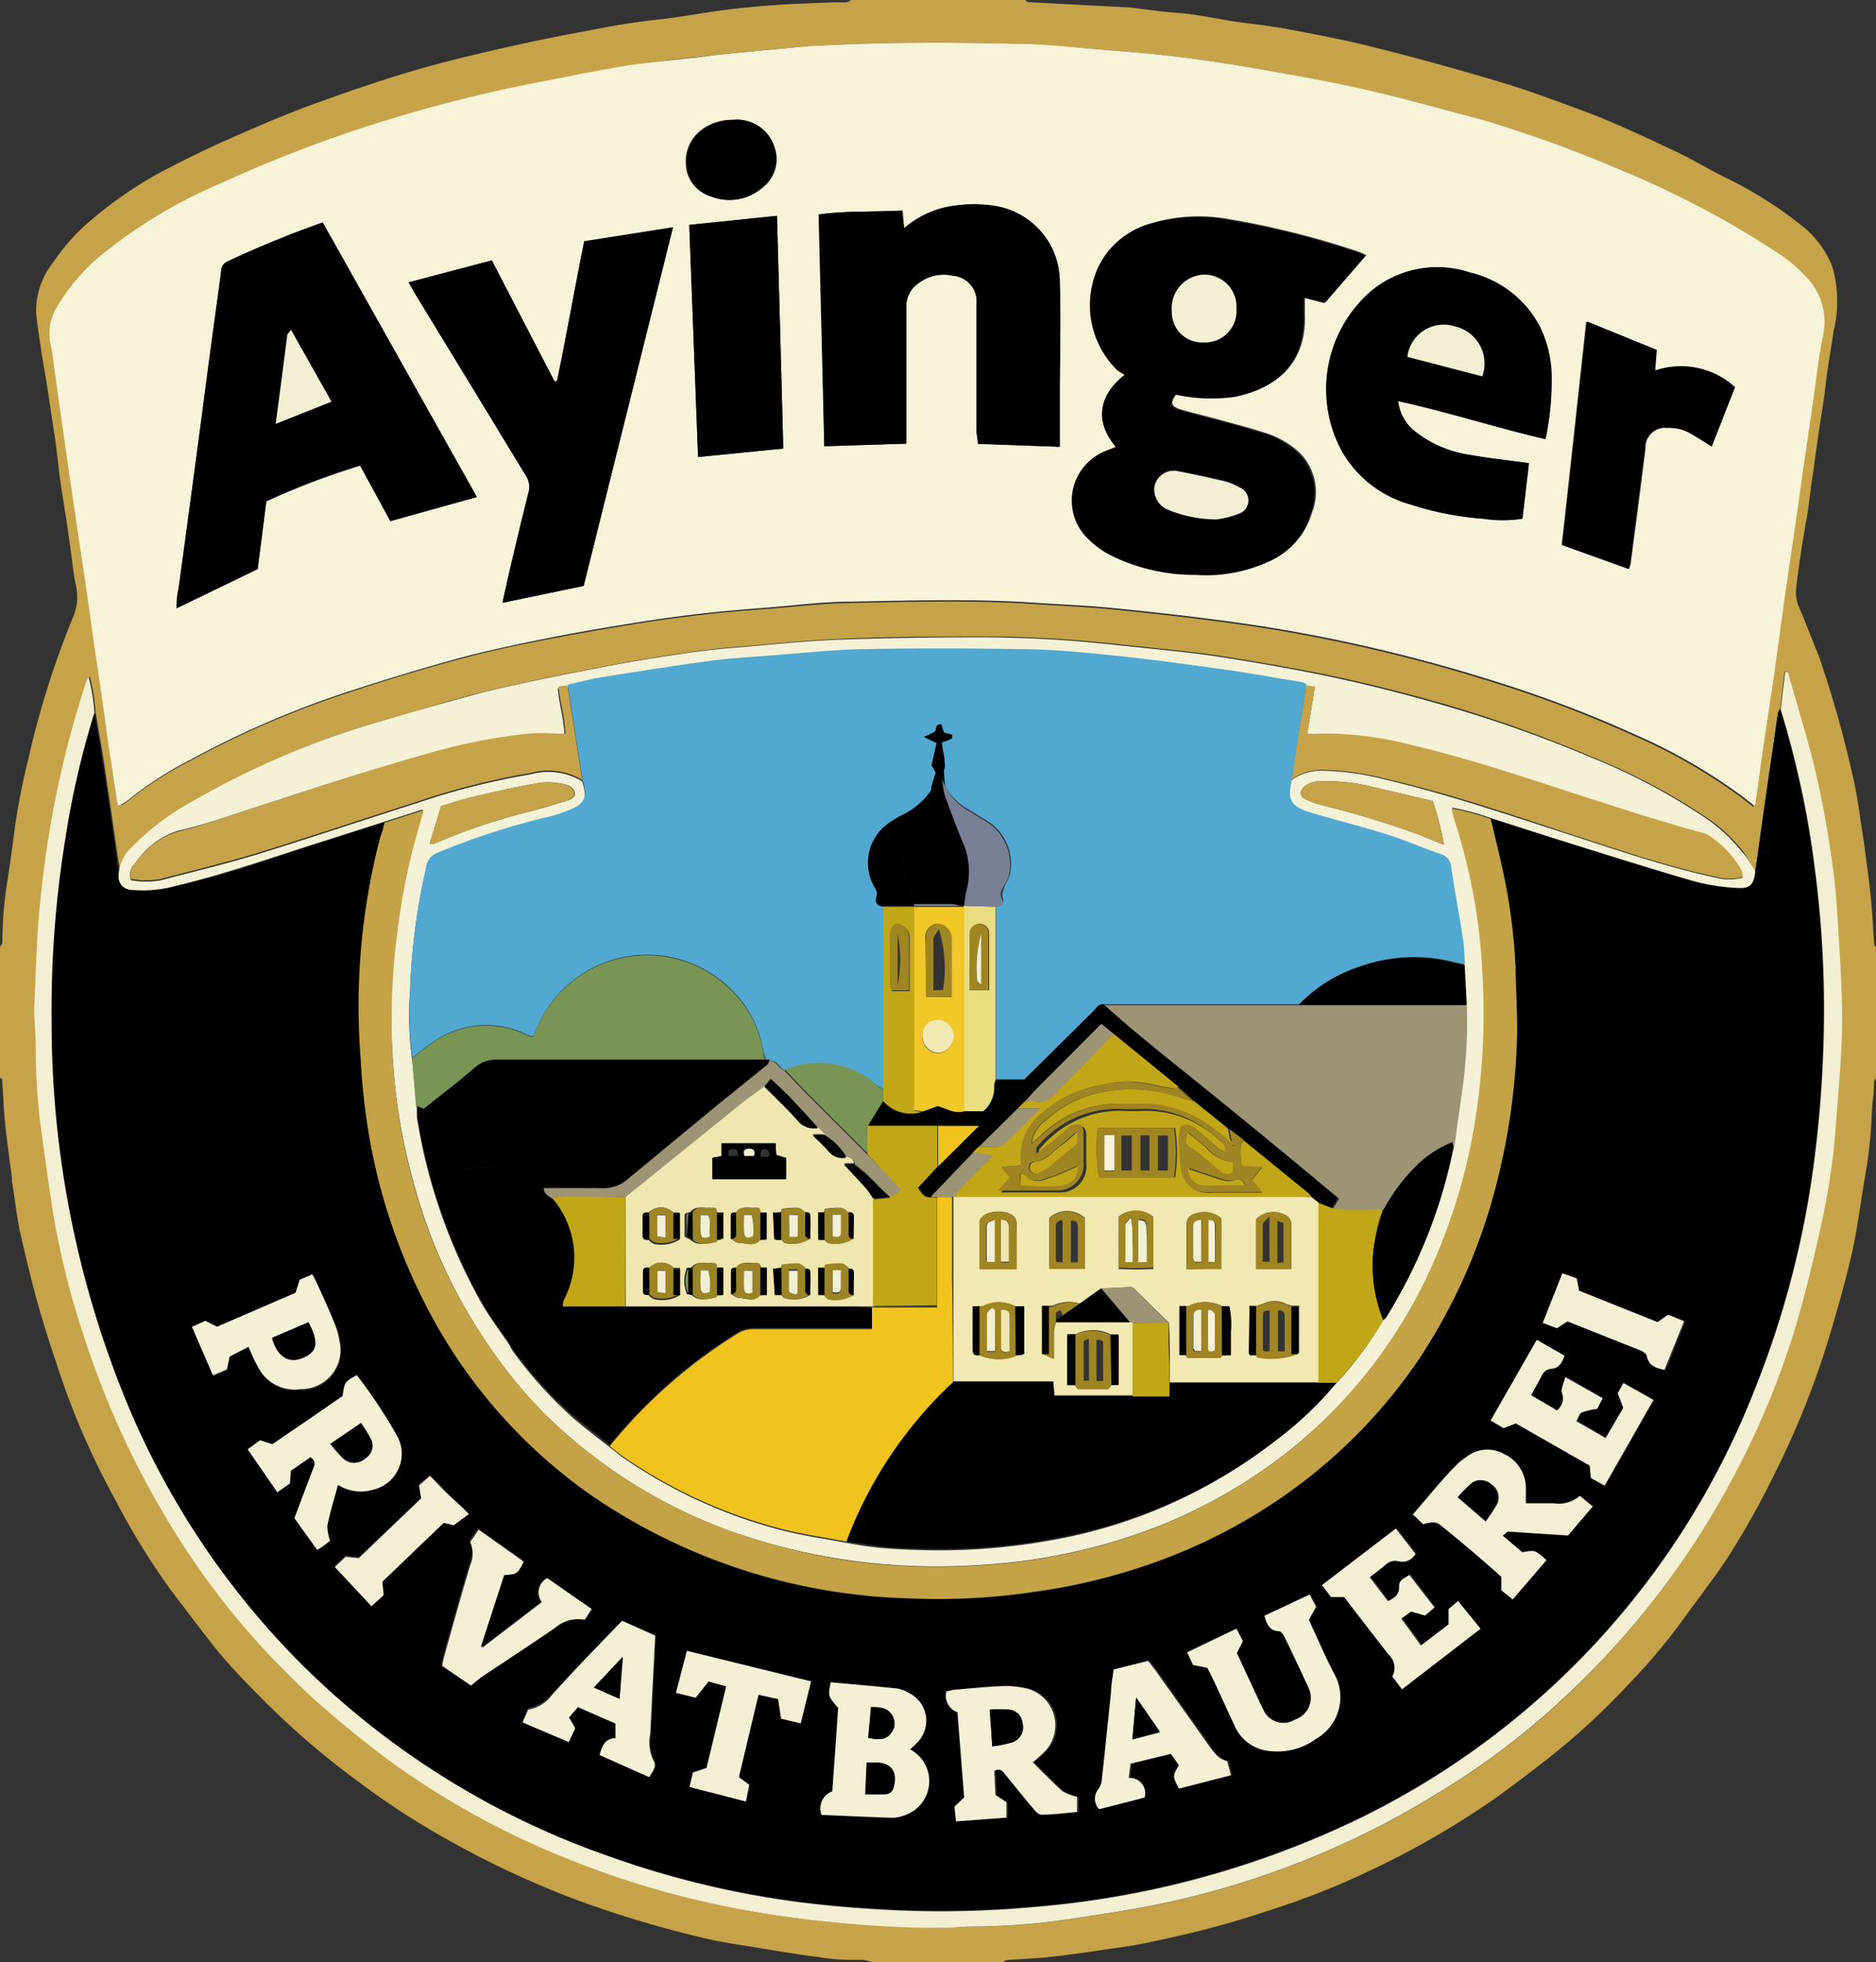 <svg xmlns="http://www.w3.org/2000/svg" viewBox="0 0 95.59 100"><rect x="0" y="0" width="95.59" height="100" fill="#333333" stroke="none"/><defs><style>.cls-1{fill:#c6a348;}.cls-2{fill:#f7f3d9;}.cls-3{fill:#f5f1d6;}.cls-4{fill:#f3efd3;}.cls-5{fill:#c4a246;}.cls-6{fill:#f4f0d5;}.cls-7{fill:#f3efd4;}.cls-8{fill:#51a8d1;}.cls-9{fill:#f1c31d;}.cls-10{fill:#9d9375;}.cls-11{fill:#789555;}.cls-12{fill:#c1a716;}.cls-13{fill:#eade81;}.cls-14{fill:#788096;}.cls-15{fill:#f2e8b1;}.cls-16{fill:#f0e6af;}.cls-17{fill:#c1a718;}.cls-18{fill:#a08423;}.cls-19{fill:#f2c728;}.cls-20{fill:#a08523;}.cls-21{fill:#9a8425;}</style></defs><g id="圖層_2" data-name="圖層 2"><g id="圖層_1-2" data-name="圖層 1"><path class="cls-1" d="M43.38,0h8.83c.06,0,.12.11.18.11l2.67.14,2.31.12h.12l1.85.23c.48.05,1,.07,1.44.14.7.1,1.38.24,2.08.35.89.13,1.79.22,2.68.38,1.41.27,2.83.53,4.23.88q3.26.81,6.47,1.77c1.5.44,3,1,4.43,1.53S83.59,6.87,85,7.54c1,.44,1.9,1,2.84,1.47a20.83,20.83,0,0,1,4.07,2.57,5,5,0,0,1,1.45,2,6.29,6.29,0,0,1,.07,3.28c-.1.7-.22,1.39-.32,2.08-.06.4-.1.8-.15,1.2-.11.75-.23,1.5-.34,2.25s-.18,1.36-.28,2S92.15,26,92,26.7c-.06.44-.15.87-.21,1.3-.1.68-.2,1.36-.27,2a1.87,1.87,0,0,0,.15.95c.35.81.65,1.63,1,2.46a57.41,57.41,0,0,1,1.81,6.47c.17.78.27,1.58.39,2.37.1.61.18,1.23.26,1.85s.17,1.31.23,2,.09,1.37.14,2.06c0,0,.07.08.11.12V54.9a1,1,0,0,0-.12.25c0,.58-.11,1.17-.12,1.75A23.46,23.46,0,0,1,95,60.14c-.21,1.24-.36,2.5-.64,3.73-.33,1.44-.73,2.86-1.16,4.28a43.4,43.4,0,0,1-2.76,6.92A42.24,42.24,0,0,1,88,79.43c-.76,1.13-1.6,2.21-2.4,3.32a30.54,30.54,0,0,1-2.66,3.13,35.91,35.91,0,0,1-4.22,3.86c-.79.61-1.59,1.23-2.4,1.81a43.22,43.22,0,0,1-6.56,3.8,38.48,38.48,0,0,1-4.22,1.72c-1.16.39-2.32.77-3.5,1.09s-2.4.6-3.61.85c-.81.17-1.63.27-2.44.39s-1.79.26-2.68.35c-.69.07-1.37.09-2.06.14,0,0-.08.07-.13.11H44.49a3,3,0,0,0-.5-.12c-.75,0-1.5,0-2.24-.14-1-.12-2.06-.3-3.09-.47s-2-.3-2.95-.54a55.82,55.82,0,0,1-6.31-1.9,47.13,47.13,0,0,1-6.6-3.08,39.18,39.18,0,0,1-4.44-2.88,41.1,41.1,0,0,1-4.92-4.21c-.74-.75-1.49-1.5-2.17-2.31S9.89,82.58,9.2,81.69a35.19,35.19,0,0,1-3.31-5.23,39.6,39.6,0,0,1-2.64-5.87c-.45-1.33-.9-2.66-1.28-4S1.3,64,1,62.69C.84,61.87.74,61,.61,60.2c0-.38-.09-.76-.13-1.14C.4,58.42.31,57.79.25,57.15S.16,55.73.11,55C.11,55,0,54.94,0,54.9V48.28c0-.08.12-.16.12-.24A19.78,19.78,0,0,1,.36,45c.14-.87.26-1.75.37-2.62a33.91,33.91,0,0,1,.73-3.77,45,45,0,0,1,2.28-7.2,2.61,2.61,0,0,0,.12-1.61,11.77,11.77,0,0,1-.18-1.19c-.1-.67-.18-1.35-.28-2s-.23-1.42-.33-2.13-.16-1.4-.26-2.1c-.15-1-.32-2.1-.48-3.15-.07-.39-.14-.78-.2-1.18-.1-.7-.22-1.39-.29-2.09a4,4,0,0,1,.87-2.59,10.41,10.41,0,0,1,2-2.21,20.92,20.92,0,0,1,3.32-2.3c1.26-.67,2.54-1.3,3.85-1.87,1.52-.67,3.05-1.33,4.62-1.87C18.78,4.29,21,3.57,23.31,3s4.28-1,6.45-1.4C31,1.36,32.25,1.13,33.5,1S35.84.64,37,.5C37.88.39,38.74.31,39.6.25S41.51.16,42.46.12c.22,0,.45,0,.67,0A.82.82,0,0,0,43.38,0ZM89.44,44.39c-.21-.33-.39-.67-.62-1a8.43,8.43,0,0,0-2.08-1.87,31.22,31.22,0,0,0-5.61-2.94A65.2,65.2,0,0,0,74,36c-2.42-.71-4.86-1.32-7.33-1.8-1.48-.28-3-.54-4.44-.77-1.11-.17-2.22-.28-3.33-.4-1.56-.16-3.11-.34-4.67-.45-1.38-.09-2.77-.15-4.15-.14-2.41,0-4.81,0-7.22.12-1.58.06-3.16.22-4.74.36-.91.07-1.83.15-2.73.28-1.45.21-2.9.43-4.33.71-2.09.4-4.18.81-6.26,1.31-1.75.42-3.48,1-5.21,1.47a43,43,0,0,0-9.75,4.15,12.85,12.85,0,0,0-3,2.28,2.08,2.08,0,0,0-.69,1.57c0-.3-.08-.6-.13-.9-.23-1.61-.46-3.21-.7-4.82-.14-.9-.3-1.79-.45-2.69a9.85,9.85,0,0,0-.3-1.82,2.72,2.72,0,0,0-.16.36c-.27.89-.55,1.79-.79,2.69a52.13,52.13,0,0,0-1.5,8.33c-.19,1.78-.23,3.57-.31,5.35,0,.69.07,1.39.07,2.08a32.86,32.86,0,0,0,.25,4.08c.2,1.43.39,2.85.61,4.28a42.26,42.26,0,0,0,1.67,6.67,45,45,0,0,0,4.22,9.2,39.38,39.38,0,0,0,5.33,7c.86.89,1.75,1.77,2.69,2.58,1.17,1,2.38,2,3.63,2.89A41.45,41.45,0,0,0,29,94.74a45.66,45.66,0,0,0,8,2.41q2.6.52,5.24.79c1.91.19,3.82.26,5.73.31.52,0,1.05-.07,1.58-.07a35.54,35.54,0,0,0,5-.38c1.5-.23,3-.45,4.5-.75a43.87,43.87,0,0,0,11.13-3.92c1.17-.59,2.29-1.25,3.4-1.93a38.06,38.06,0,0,0,6.16-4.71A41.6,41.6,0,0,0,84,81.87a42.48,42.48,0,0,0,4.74-7.47A41.6,41.6,0,0,0,91.64,67c.43-1.51.79-3,1.12-4.56a34.59,34.59,0,0,0,.76-5.18c.12-1.66.29-3.32.31-5s-.1-3.37-.2-5.06c-.06-1-.13-2-.27-3a48.79,48.79,0,0,0-1.09-5.74c-.38-1.41-.8-2.81-1.2-4.21h-.14l-.22,1.86a.61.61,0,0,0-.11.21c-.1.62-.18,1.24-.27,1.86C90,40.26,89.74,42.32,89.44,44.39ZM6,41.06A.71.71,0,0,0,6.25,41a3.21,3.21,0,0,0,.3-.21,18.37,18.37,0,0,1,3.11-2,48.17,48.17,0,0,1,8-3.46q3-1,5.95-1.79c1.49-.4,3-.71,4.52-1s3.16-.57,4.74-.82c1-.16,2.06-.29,3.09-.41s2-.19,3-.27c1.46-.11,2.92-.29,4.38-.31,3.19-.06,6.37-.16,9.55.07,1.24.08,2.48.13,3.71.25,1.82.18,3.64.38,5.46.62,1.61.21,3.21.46,4.81.77a82.22,82.22,0,0,1,9.27,2.35,62,62,0,0,1,7.24,2.76,28.3,28.3,0,0,1,5.33,3.08l.64.5c0-.11.06-.16.07-.22.14-1,.26-1.93.41-2.9.18-1.28.38-2.57.57-3.85s.35-2.58.53-3.87c.15-1,.31-2.09.46-3.13s.27-1.93.41-2.9c.18-1.28.38-2.57.56-3.86.16-1,.26-2.1.47-3.13A3.27,3.27,0,0,0,92,14.13a7.7,7.7,0,0,0-1.12-1c-.88-.59-1.78-1.15-2.69-1.68A50.53,50.53,0,0,0,82.4,8.58a63.06,63.06,0,0,0-7.06-2.52c-2-.55-3.92-1.08-5.9-1.52s-4-.79-6-1.14c-1.32-.23-2.65-.41-4-.57-1-.12-2.06-.2-3.1-.28-1.58-.12-3.16-.28-4.75-.32-3.38-.08-6.77-.08-10.15.11h-.19c-1.62.16-3.24.3-4.86.47-1.39.15-2.79.3-4.17.53-1.68.27-3.35.61-5,.94a73.35,73.35,0,0,0-7.84,2,67.89,67.89,0,0,0-8,3.07,25.3,25.3,0,0,0-6.26,3.78,10.17,10.17,0,0,0-2.15,2.56,2.59,2.59,0,0,0-.3,1.94c.09.4.12.8.18,1.21.18,1.24.35,2.49.53,3.74s.39,2.65.58,4l.45,3c.14,1,.27,1.93.41,2.9s.29,2,.44,3,.27,1.93.41,2.9S5.9,40.15,6,41.06Z"/><path d="M4.81,36.32c.15.9.31,1.79.45,2.69.24,1.61.47,3.21.7,4.82,0,.3.09.6.13.9.06.46.39.58.78.63A6.24,6.24,0,0,0,9,45.15c2.27-.5,4.46-1.25,6.67-2l3.94-1.26c-.06.24-.11.48-.17.71a34.18,34.18,0,0,0-1,11.38,35.35,35.35,0,0,0,.4,3.71A30,30,0,0,0,22,67.09a26.64,26.64,0,0,0,8.16,9.14,30,30,0,0,0,16.16,5.24,33.43,33.43,0,0,0,6.4-.33,30.57,30.57,0,0,0,5.58-1.31,27.85,27.85,0,0,0,7.72-4,26.75,26.75,0,0,0,6.3-6.61,29.14,29.14,0,0,0,3.84-8.55,33.93,33.93,0,0,0,1.14-7.89c0-1.18,0-2.37-.08-3.55a29.58,29.58,0,0,0-.7-5.13c-.18-.8-.37-1.59-.56-2.38l3.19,1c2.37.74,4.73,1.49,7.1,2.18a10.42,10.42,0,0,0,2.28.36c.67,0,.83-.17.91-.86.3-2.07.59-4.13.89-6.2.09-.62.17-1.24.27-1.86a.61.61,0,0,1,.11-.21l0,.05a47.73,47.73,0,0,1,1.77,8.35,55,55,0,0,1,.41,8.61,60.19,60.19,0,0,1-.49,6.15,47.57,47.57,0,0,1-3,11.49A40.85,40.85,0,0,1,68.76,92.88a46.86,46.86,0,0,1-16.21,4.28,51.86,51.86,0,0,1-6.23.18c-1.72-.06-3.42-.18-5.13-.38A46.46,46.46,0,0,1,31,94.59a41.58,41.58,0,0,1-15.63-9.77A41.13,41.13,0,0,1,6.61,71.88a50.8,50.8,0,0,1-4-19.76,54.64,54.64,0,0,1,.7-9.38A44.24,44.24,0,0,1,4.81,36.32Zm43.9,56.5,2.65-.19,0-.78-.56-.37-.06-1.24c.33-.16.46.06.59.23.47.57.92,1.14,1.4,1.7.11.14.27.32.41.31.6,0,1.2-.08,1.82-.14l0-.77a2.63,2.63,0,0,1-.77-.3c-.53-.47-1-1-1.49-1.46a7.86,7.86,0,0,0,.64-.58A1.93,1.93,0,0,0,52.17,86,4.47,4.47,0,0,0,51,85.93c-.82,0-1.63.12-2.44.19l-.36.08a.9.9,0,0,0,.57,1.06l.34,4.34-.49.47ZM16.82,78.52a2.42,2.42,0,0,1-.14-.77c.14-.69.35-1.36.54-2.08a2.16,2.16,0,0,0,1.78.25,1.88,1.88,0,0,0,1.16-2.79,25.6,25.6,0,0,0-2-3c-.62.34-.62.34-.72,1.06l-1.8,1.24L13.89,73.6l-.63-.2-.63.46,1.51,2.19.64-.45.05-.65,1-.69c.31.21.2.42.12.63-.32.82-.62,1.64-.94,2.48L16.16,79a3.75,3.75,0,0,0,.35-.22Zm59.75-.26c.12-.1.18-.21.23-.2l3.06.2,1.26-1.48-.66-.54a1.61,1.61,0,0,1-1.32.38c-.48,0-1,0-1.43,0v-.75A1.92,1.92,0,0,0,76.6,74.1a1.71,1.71,0,0,0-1.9.14,3.3,3.3,0,0,0-.61.51c-.54.58-1.06,1.18-1.58,1.78l-.55.65.55.47c.3-.05.64-.1.82,0,1.08.86,2.12,1.78,3.16,2.68v.69l.58.46,1.72-2c-.58-.52-.58-.52-1.23-.4ZM41.86,92.49c1.22.05,2.43.11,3.65.15a2,2,0,0,0,.71-.18,1.83,1.83,0,0,0,.15-3.31,4.9,4.9,0,0,0,.39-.37,1.57,1.57,0,0,0-.37-2.46,1.9,1.9,0,0,0-.68-.27c-1.12-.12-2.26-.21-3.38-.32-.14.71-.14.71.38,1.31l-.3,4.25A.93.93,0,0,0,41.86,92.49ZM64.43,82.34c.12.46.27.77.74.79.11,0,.24.2.3.33.41.84.81,1.69,1.2,2.54A1.17,1.17,0,0,1,66,87.65a1.12,1.12,0,0,1-1.64-.55c-.46-.95-.89-1.91-1.33-2.84l.31-.61L63,83l-1.27.58-1.23.59.3.64.73.15.25.51c.38.81.75,1.63,1.13,2.44a2.14,2.14,0,0,0,1.84,1.31,3.32,3.32,0,0,0,2.31-.62A2.44,2.44,0,0,0,68,85.28c-.47-.9-.87-1.84-1.28-2.73l.37-.67-.33-.62ZM31.7,82.6c-1.22,1.26-2.4,2.47-3.57,3.69a1.92,1.92,0,0,1-1.22.75l-.28.65,2.35,1,.33-.7L29,87.49l.46-.53,1.95.88,0,.74c-.55,0-.69.41-.81.86l2.53,1.13c.15-.29.41-.55.21-.86a2.14,2.14,0,0,1-.16-1.36c.08-1.66.17-3.33.25-5Zm26.62,9a.78.78,0,0,0-.73-1l.09-.73,2.06-.5.41.58c-.36.54-.36.56,0,1.19l2.65-.68-.19-.72c-.52-.1-.77-.5-1-.88-.87-1.24-1.75-2.46-2.62-3.69l-.41-.54-1.76.44c0,.4-.09.78-.13,1.16-.15,1.46-.3,2.92-.46,4.38a1,1,0,0,1-.15.51.79.79,0,0,0,0,1.07Zm-30.71-10-3,2.31-.08-.06,1.12-3.67c.69,0,.69,0,1-.68l-2.3-1.63-.43.63a1.47,1.47,0,0,1,0,1.18c-.47,1.56-.9,3.13-1.34,4.7a4,4,0,0,0-.09.43l1.47,1,.51-.33c1.27-.85,2.55-1.68,3.81-2.55a1.76,1.76,0,0,1,1.35-.41.5.5,0,0,0,.15,0l.34-.53-2.26-1.6A.82.82,0,0,0,27.61,81.65ZM79.72,69.09l-1.44-.81-2.35,4.11.65.39.63-.24L81,74.69l.09.65.7.39,2.49-4.37-1.53-.86-.29.52.28.69-.9,1.54-1.49-.86c.12-.19.17-.4.3-.45a3.52,3.52,0,0,1,.76-.18l.28-.54-1.91-1.08c-.07.33-.23.61-.16.81a.78.78,0,0,1-.26.89L78,71.07c.2-.36.38-.65.54-1a.56.56,0,0,1,.46-.35C79.41,69.74,79.58,69.49,79.72,69.09Zm-8.28,17,4-3.06-1.09-1.4-.48.41v.71l-1.41,1.08-1-1.37.5-.36.71.2.48-.41-1.28-1.66c-.25.19-.53.27-.52.61s-.24.57-.57.73l-.93-1.22c.3-.23.56-.42.8-.63a.7.7,0,0,1,.68-.18.76.76,0,0,0,.85-.38l-1-1.29-3.76,2.88.46.61.67,0c.75,1,1.48,2,2.25,2.92a.91.91,0,0,1,.2,1.13Zm-59.74-17,1-.41c.17.35.3.67.47,1a2.08,2.08,0,0,0,2.17,1.16,2,2,0,0,0,2-2.43,4,4,0,0,0-.29-1c-.27-.68-.58-1.34-.88-2a4.23,4.23,0,0,0-.22-.42l-.64.28-.21.66-4,1.73-.6-.3-.68.31,1.07,2.47.71-.31ZM35.13,91.07l2.86.71.17-.85-.53-.39,1-4.2,1,.22.15,1,1,.24.53-2.14L35,84.13l-.52,2.14,1,.25.66-.83.9.25L36,90.1l-.71.23ZM79.87,67.34l3.83,1.52c.11,0,.26.17.28.27.1.5.46.61.9.7l1-2.48L85,67l-.54.36-4-1.6-.12-.63-.73-.26-1,2.53.72.27Zm-58.41,9-3.18,3-.67-.07-.55.52,1.87,2,.62-.57-.07-.68,3.13-3,.51.12.77-.57c-.39-.35-.73-.64-1.06-1s-.61-.63-.92-.94l-.56.48Z"/><path class="cls-2" d="M6,41.06c-.14-.91-.27-1.81-.41-2.71s-.27-1.93-.41-2.9-.3-2-.44-3-.27-1.93-.41-2.9l-.45-3c-.19-1.33-.39-2.65-.58-4s-.35-2.5-.53-3.74c-.06-.41-.09-.81-.18-1.21a2.59,2.59,0,0,1,.3-1.94,10.17,10.17,0,0,1,2.15-2.56,25.3,25.3,0,0,1,6.26-3.78,67.89,67.89,0,0,1,8-3.07,73.35,73.35,0,0,1,7.84-2c1.68-.33,3.35-.67,5-.94C33.63,3.11,35,3,36.42,2.81c1.62-.17,3.24-.31,4.86-.47h.19c3.38-.19,6.77-.19,10.15-.11,1.59,0,3.17.2,4.75.32,1,.08,2.07.16,3.1.28,1.33.16,2.66.34,4,.57,2,.35,4,.69,6,1.14s3.94,1,5.9,1.52A63.06,63.06,0,0,1,82.4,8.58a50.53,50.53,0,0,1,5.82,2.85c.91.53,1.81,1.09,2.69,1.68a7.7,7.7,0,0,1,1.12,1,3.27,3.27,0,0,1,.84,3.09c-.21,1-.31,2.09-.47,3.13-.18,1.29-.38,2.58-.56,3.86-.14,1-.27,1.93-.41,2.9s-.31,2.09-.46,3.13c-.18,1.29-.35,2.58-.53,3.87s-.39,2.57-.57,3.85c-.15,1-.27,1.94-.41,2.9,0,.06,0,.11-.07.22l-.64-.5a28.3,28.3,0,0,0-5.33-3.08,62,62,0,0,0-7.24-2.76,82.22,82.22,0,0,0-9.27-2.35c-1.6-.31-3.2-.56-4.81-.77-1.82-.24-3.64-.44-5.46-.62-1.23-.12-2.47-.17-3.71-.25-3.18-.23-6.36-.13-9.55-.07-1.46,0-2.92.2-4.38.31-1,.08-2,.16-3,.27s-2.06.25-3.09.41c-1.58.25-3.17.51-4.74.82s-3,.61-4.52,1q-3,.82-5.95,1.79a48.17,48.17,0,0,0-8,3.46,18.37,18.37,0,0,0-3.11,2,3.21,3.21,0,0,1-.3.21A.71.71,0,0,1,6,41.06ZM56.86,22.78,56.3,23a2.71,2.71,0,0,0-.77,4.44,4.8,4.8,0,0,0,1.13.82,9.69,9.69,0,0,0,4.36,1,7.59,7.59,0,0,0,3.58-.63,3.84,3.84,0,0,0,2.25-2.5,2.84,2.84,0,0,0-.67-3.1,4.6,4.6,0,0,0-1.8-1c-.72-.23-1.45-.42-2.17-.62s-1.38-.35-2.06-.55c-.49-.15-.53-.36-.19-.79a8.65,8.65,0,0,0,3,.12c1.88-.37,3.63-1.5,3.53-4.18,0-.28,0-.56,0-.88l1.06.27,2.07-2.39a2.23,2.23,0,0,0-.35-.17,43.44,43.44,0,0,0-6.74-1.69,8.47,8.47,0,0,0-3.81.21A4.12,4.12,0,0,0,56,13.68a4.64,4.64,0,0,0,1,5.19,2.6,2.6,0,0,0,.37.23C55.87,20.25,55.82,21.56,56.86,22.78ZM24.3,25.33l-7.85-14a51.55,51.55,0,0,0-4.88,2,.49.49,0,0,0-.28.43c-.16,1.23-.33,2.46-.5,3.69-.26,1.94-.51,3.88-.77,5.82L9.09,30C9,30.33,9,30.66,9,31L13.13,29l.44-3.44a37,37,0,0,1,4.78-1.82l1.54,2.83ZM42,22.74l4.18-.13c0-.15,0-.27,0-.38,0-2.19,0-4.37,0-6.55a1.41,1.41,0,0,1,.63-1.25,2.09,2.09,0,0,1,1.73-.38,1.31,1.31,0,0,1,1.22,1.42c0,.22,0,.45,0,.67l0,5.82c0,.21.05.42.07.66l4.17.15V20.08c0-1.89.06-3.79,0-5.69a3.92,3.92,0,0,0-3.45-3.92,7,7,0,0,0-1.88,0,4.87,4.87,0,0,0-2.61,1.16L46,10.73c-1.44.08-2.83,0-4.23.2ZM25.06,13.27l-4.24,1.12.39.68Q24,19.63,26.77,24.2a1.06,1.06,0,0,1,.17.86c-.32,1.26-.62,2.53-.92,3.8-.14.6-.27,1.21-.42,1.86l4.14-.86,4.55-18.28-4.52.71c-.49,2.41-.9,4.78-1.39,7.13h-.13Zm53.69,9.11a14.51,14.51,0,0,0,.32-3.17,5.88,5.88,0,0,0-.59-2.54,5.38,5.38,0,0,0-3.55-2.77,5.27,5.27,0,0,0-5,.9A6.61,6.61,0,0,0,68.38,23a5.79,5.79,0,0,0,3.47,2.71,15.83,15.83,0,0,0,3.71.73,6.6,6.6,0,0,0,2,0l.33-2.83c-1-.14-2-.24-3-.42A5.88,5.88,0,0,1,72.12,22a2.29,2.29,0,0,1-.88-1.55C73.79,21,76.22,21.79,78.75,22.38Zm8.47.37,1.15-3a4.08,4.08,0,0,0-4.07-.85l.08-1.05-3.56-1.45C80.4,20.22,80,24,79.57,27.77L83,29a2.06,2.06,0,0,0,.09-.26q.39-2.94.76-5.88a1,1,0,0,1,1.11-1.05,2.21,2.21,0,0,1,1.18.27C86.47,22.28,86.82,22.51,87.22,22.75ZM39.59,11l-4.47.46.45,11.83,4.34-.43C39.81,18.92,39.7,15,39.59,11ZM37.34,6.11a2.56,2.56,0,0,0-1.4.37,2,2,0,0,0-1,1.85A1.76,1.76,0,0,0,36.2,10a2.56,2.56,0,0,0,2.64-.42,1.81,1.81,0,0,0,.64-2A2,2,0,0,0,37.34,6.11Z"/><path class="cls-3" d="M89.44,44.39c-.08.69-.24.9-.91.86a10.42,10.42,0,0,1-2.28-.36c-2.37-.69-4.73-1.44-7.1-2.18L76,41.7a12.46,12.46,0,0,0-2-.54c.06.26.1.43.15.6a29.57,29.57,0,0,1,1.43,7.9,34.58,34.58,0,0,1-.43,7.73,29.3,29.3,0,0,1-2.11,7A25.3,25.3,0,0,1,66,73.68a26.39,26.39,0,0,1-7.72,4.38A29.76,29.76,0,0,1,50,79.75a32,32,0,0,1-6.77-.24A31.31,31.31,0,0,1,37.14,78,26.26,26.26,0,0,1,28,72.3a23.68,23.68,0,0,1-3-3.58,26.86,26.86,0,0,1-3.87-8.25A30.73,30.73,0,0,1,20,53.75a34,34,0,0,1,.19-6.22,34.93,34.93,0,0,1,.72-4c.19-.74.4-1.47.63-2.28l-2,.64-3.94,1.26c-2.21.71-4.4,1.46-6.67,2a6.24,6.24,0,0,1-2.11.21c-.39,0-.72-.17-.78-.63a2.08,2.08,0,0,1,.69-1.57,12.85,12.85,0,0,1,3-2.28,43,43,0,0,1,9.75-4.15c1.73-.51,3.46-1,5.21-1.47,2.08-.5,4.17-.91,6.26-1.31,1.43-.28,2.88-.5,4.33-.71.9-.13,1.82-.21,2.73-.28,1.58-.14,3.16-.3,4.74-.36,2.41-.09,4.81-.12,7.22-.12,1.38,0,2.77.05,4.15.14,1.56.11,3.11.29,4.67.45,1.11.12,2.22.23,3.33.4,1.48.23,3,.49,4.44.77,2.47.48,4.91,1.09,7.33,1.8a65.2,65.2,0,0,1,7.18,2.56,31.22,31.22,0,0,1,5.61,2.94,8.43,8.43,0,0,1,2.08,1.87C89.05,43.72,89.23,44.06,89.44,44.39Zm-19,22.88s.07,0,.09-.08A26.17,26.17,0,0,0,74,58.47s.07-.06.07-.09l.42-3a24.19,24.19,0,0,0,.21-4.17c0-.68-.08-1.36-.11-2,0-.44,0-.89-.11-1.33-.19-1.22-.42-2.44-.6-3.66a.72.72,0,0,0-.51-.62c-.91-.34-1.81-.74-2.74-1-1.27-.41-2.58-.72-3.86-1.11-1.06-.32-1.22-.64-1-1.7a2.55,2.55,0,0,1,1.71-.51,13.78,13.78,0,0,1,3.07.44c3.07.72,6.06,1.73,9.06,2.7,2.59.83,5.16,1.74,7.83,2.31a2.68,2.68,0,0,0,1.35,0,1.74,1.74,0,0,0-.08-.36,5,5,0,0,0-1.72-1.79,1.5,1.5,0,0,0-.34-.12c-1.58-.47-3.16-.92-4.73-1.43-3.38-1.08-6.74-2.27-10.21-3.07a17,17,0,0,0-4.65-.53,3.94,3.94,0,0,1-.46,0L67,35l-.48,0c-.06,0-.13-.1-.2-.11-1.3-.22-2.6-.45-3.91-.64-1.79-.25-3.58-.51-5.38-.69s-3.48-.32-5.23-.36q-3.92-.09-7.83,0c-1.61,0-3.21.21-4.81.33-1,.08-2.07.14-3.1.28-1.85.25-3.69.54-5.54.84-.55.09-1.09.24-1.64.36l-.46.07c.08.85.32,1.62.34,2.4-.67,0-1.28,0-1.88,0a28.07,28.07,0,0,0-4.25.77C19.55,39,16.53,40,13.47,41c-1.46.46-2.9,1-4.38,1.33A4.09,4.09,0,0,0,6.89,44a.76.76,0,0,0-.21.86,4.3,4.3,0,0,0,1.52,0c1.63-.43,3.27-.82,4.88-1.31,2.72-.84,5.42-1.75,8.13-2.61a37,37,0,0,1,5.84-1.48,3.38,3.38,0,0,1,2.61.35c.35,1.07,0,1.32-.7,1.58a7.4,7.4,0,0,1-1,.33,36.54,36.54,0,0,0-5.68,1.84.88.88,0,0,0-.57.7,32.69,32.69,0,0,0-.81,6.15,16.67,16.67,0,0,0,.1,3.6l.24,2.43c0,.17,0,.33,0,.49a28.33,28.33,0,0,0,3.32,9.53c.43.73.95,1.42,1.42,2.12a1.65,1.65,0,0,0,.18.32,21.48,21.48,0,0,0,3.07,3.39c.6.51,1.24,1,1.86,1.48.26.2.5.41.77.59a25.4,25.4,0,0,0,8,3.63c1.08.28,2.19.43,3.28.64s1.93.29,2.9.33a32.28,32.28,0,0,0,8.09-.57A25.79,25.79,0,0,0,65,73.41a18,18,0,0,0,3.11-2.94A17.49,17.49,0,0,0,70.48,67.27ZM73,40.82l-3.19-.75a9.48,9.48,0,0,0-2.55-.25,1.14,1.14,0,0,0-.83.3c-.22.22-.2.47.07.6a4.79,4.79,0,0,0,.92.33,46,46,0,0,1,4.89,1.49l1.26.51A13,13,0,0,0,73,40.82ZM21.89,43c.16,0,.2,0,.23,0A30.68,30.68,0,0,1,27,41.35c.65-.17,1.29-.36,1.93-.56.19-.06.42-.19.35-.43a.57.57,0,0,0-.36-.35,3.71,3.71,0,0,0-1.32-.13c-1.16.19-2.3.45-3.45.72-.57.13-1.12.32-1.66.48Z"/><path class="cls-4" d="M4.81,36.32a44.24,44.24,0,0,0-1.48,6.42,54.64,54.64,0,0,0-.7,9.38,50.8,50.8,0,0,0,4,19.76,41.13,41.13,0,0,0,8.74,12.94A41.58,41.58,0,0,0,31,94.59,46.46,46.46,0,0,0,41.19,97c1.71.2,3.41.32,5.13.38a51.86,51.86,0,0,0,6.23-.18,46.86,46.86,0,0,0,16.21-4.28A40.85,40.85,0,0,0,89.43,70.77a47.57,47.57,0,0,0,3-11.49,60.19,60.19,0,0,0,.49-6.15,55,55,0,0,0-.41-8.61,47.73,47.73,0,0,0-1.77-8.35l0-.05.22-1.86h.14c.4,1.4.82,2.8,1.2,4.21a48.79,48.79,0,0,1,1.09,5.74c.14,1,.21,2,.27,3,.1,1.69.22,3.37.2,5.06s-.19,3.33-.31,5a34.59,34.59,0,0,1-.76,5.18c-.33,1.53-.69,3-1.12,4.56a41.6,41.6,0,0,1-2.89,7.37A42.48,42.48,0,0,1,84,81.87a41.6,41.6,0,0,1-4.28,4.62,38.06,38.06,0,0,1-6.16,4.71c-1.11.68-2.23,1.34-3.4,1.93A43.87,43.87,0,0,1,59,97.05c-1.49.3-3,.52-4.5.75a35.54,35.54,0,0,1-5,.38c-.53,0-1.06.09-1.58.07-1.91,0-3.82-.12-5.73-.31q-2.64-.27-5.24-.79a45.66,45.66,0,0,1-8-2.41A41.45,41.45,0,0,1,20.22,90c-1.25-.9-2.46-1.88-3.63-2.89-.94-.81-1.83-1.69-2.69-2.58a39.38,39.38,0,0,1-5.33-7,45,45,0,0,1-4.22-9.2,42.26,42.26,0,0,1-1.67-6.67c-.22-1.43-.41-2.85-.61-4.28a32.86,32.86,0,0,1-.25-4.08c0-.69-.1-1.39-.07-2.08.08-1.78.12-3.57.31-5.35a52.13,52.13,0,0,1,1.5-8.33c.24-.9.52-1.8.79-2.69a2.72,2.72,0,0,1,.16-.36A9.85,9.85,0,0,1,4.81,36.32Z"/><path class="cls-5" d="M19.59,41.93l2-.64c-.23.81-.44,1.54-.63,2.28a34.93,34.93,0,0,0-.72,4A34,34,0,0,0,20,53.75a30.73,30.73,0,0,0,1.11,6.72A26.86,26.86,0,0,0,25,68.72a23.68,23.68,0,0,0,3,3.58A26.26,26.26,0,0,0,37.14,78a31.31,31.31,0,0,0,6.08,1.53,32,32,0,0,0,6.77.24,29.76,29.76,0,0,0,8.28-1.69A26.39,26.39,0,0,0,66,73.68,25.3,25.3,0,0,0,73,64.43a29.3,29.3,0,0,0,2.11-7,34.58,34.58,0,0,0,.43-7.73,29.57,29.57,0,0,0-1.43-7.9c-.05-.17-.09-.34-.15-.6a12.46,12.46,0,0,1,2,.54c.19.79.38,1.58.56,2.38a29.58,29.58,0,0,1,.7,5.13c0,1.18.11,2.37.08,3.55a33.93,33.93,0,0,1-1.14,7.89,29.14,29.14,0,0,1-3.84,8.55A26.75,26.75,0,0,1,66,75.81a27.85,27.85,0,0,1-7.72,4,30.57,30.57,0,0,1-5.58,1.31,33.43,33.43,0,0,1-6.4.33,30,30,0,0,1-16.16-5.24A26.64,26.64,0,0,1,22,67.09a30,30,0,0,1-3.22-9.36,35.35,35.35,0,0,1-.4-3.71,34.18,34.18,0,0,1,1-11.38C19.48,42.41,19.53,42.17,19.59,41.93Z"/><path class="cls-6" d="M48.71,92.82l-.07-.75.49-.47-.34-4.34a.9.9,0,0,1-.57-1.06l.36-.08c.81-.07,1.62-.15,2.44-.19a4.47,4.47,0,0,1,1.15.09,1.93,1.93,0,0,1,1.09,3.21,7.86,7.86,0,0,1-.64.58c.48.48,1,1,1.49,1.46a2.63,2.63,0,0,0,.77.3l0,.77c-.62.06-1.22.13-1.82.14-.14,0-.3-.17-.41-.31-.48-.56-.93-1.13-1.4-1.7-.13-.17-.26-.39-.59-.23l.06,1.24.56.37,0,.78ZM50.56,89a7.25,7.25,0,0,0,1-.2.81.81,0,0,0,.51-1,.75.75,0,0,0-.8-.67,8.23,8.23,0,0,0-.85,0Z"/><path class="cls-6" d="M16.82,78.52l-.31.24a3.75,3.75,0,0,1-.35.22L15,77.37c.32-.84.62-1.66.94-2.48.08-.21.19-.42-.12-.63l-1,.69-.05.65-.64.45-1.51-2.19.63-.46.63.2,1.78-1.22,1.8-1.24c.1-.72.1-.72.72-1.06a25.6,25.6,0,0,1,2,3A1.88,1.88,0,0,1,19,75.92a2.16,2.16,0,0,1-1.78-.25c-.19.72-.4,1.39-.54,2.08A2.42,2.42,0,0,0,16.82,78.52Zm0-4.94a8.8,8.8,0,0,0,.66.76.84.84,0,0,0,1.12,0,.73.73,0,0,0,.25-1c-.13-.27-.31-.51-.48-.79Z"/><path class="cls-7" d="M76.57,78.26l1,.85c.65-.12.65-.12,1.23.4l-1.72,2-.58-.46v-.69c-1-.9-2.08-1.82-3.16-2.68-.18-.15-.52-.1-.82,0L72,77.18l.55-.65c.52-.6,1-1.2,1.58-1.78a3.3,3.3,0,0,1,.61-.51,1.71,1.71,0,0,1,1.9-.14,1.92,1.92,0,0,1,1.11,1.76v.75c.47,0,1,0,1.43,0a1.61,1.61,0,0,0,1.32-.38l.66.54-1.26,1.48-3.06-.2S76.69,78.16,76.57,78.26Zm-.87-.73a8.65,8.65,0,0,0,.56-.82A.8.8,0,0,0,76,75.64a.73.73,0,0,0-1,0,8.42,8.42,0,0,0-.66.67Z"/><path class="cls-6" d="M41.86,92.49a.93.93,0,0,1,.55-1.2l.3-4.25c-.52-.6-.52-.6-.38-1.31,1.12.11,2.26.2,3.38.32a1.9,1.9,0,0,1,.68.27,1.57,1.57,0,0,1,.37,2.46,4.9,4.9,0,0,1-.39.37,1.83,1.83,0,0,1-.15,3.31,2,2,0,0,1-.71.18C44.29,92.6,43.08,92.54,41.86,92.49Zm2.3-2.66-.09,1.61c.38,0,.72,0,1,0a.46.46,0,0,0,.43-.38c.16-.64,0-1.15-.75-1.23C44.61,89.81,44.41,89.83,44.16,89.83ZM44.38,87l-.14,1.57c.48.08.89.15,1.17-.26a.75.75,0,0,0,.07-.86C45.24,87.05,44.84,87,44.38,87Z"/><path class="cls-6" d="M64.43,82.34l2.3-1.08.33.62-.37.67c.41.89.81,1.83,1.28,2.73a2.44,2.44,0,0,1-.92,3.34,3.32,3.32,0,0,1-2.31.62,2.14,2.14,0,0,1-1.84-1.31c-.38-.81-.75-1.63-1.13-2.44L61.52,85l-.73-.15-.3-.64,1.23-.59L63,83l.33.63-.31.61c.44.93.87,1.89,1.33,2.84a1.12,1.12,0,0,0,1.64.55A1.17,1.17,0,0,0,66.67,86c-.39-.85-.79-1.7-1.2-2.54-.06-.13-.19-.33-.3-.33C64.7,83.11,64.55,82.8,64.43,82.34Z"/><path class="cls-6" d="M31.7,82.6l1.68.75c-.08,1.67-.17,3.34-.25,5a2.14,2.14,0,0,0,.16,1.36c.2.31-.06.57-.21.86l-2.53-1.13c.12-.45.26-.84.81-.86l0-.74L29.45,87l-.46.53.32.55-.33.7-2.35-1,.28-.65a1.92,1.92,0,0,0,1.22-.75C29.3,85.07,30.48,83.86,31.7,82.6Zm0,1.85L30.26,86l1.31.57Z"/><path class="cls-6" d="M58.32,91.61,56,92.2a.79.79,0,0,1,0-1.07,1,1,0,0,0,.15-.51c.16-1.46.31-2.92.46-4.38,0-.38.09-.76.13-1.16l1.76-.44.41.54c.87,1.23,1.75,2.45,2.62,3.69.28.38.53.78,1,.88l.19.72-2.65.68c-.33-.63-.33-.65,0-1.19l-.41-.58-2.06.5-.09.73A.78.78,0,0,1,58.32,91.61Zm-.62-3,1.4-.37-1.21-1.75Z"/><path class="cls-7" d="M27.61,81.65a.82.82,0,0,1,.28-1.22L30.15,82l-.34.53a.5.5,0,0,1-.15,0,1.76,1.76,0,0,0-1.35.41c-1.26.87-2.54,1.7-3.81,2.55L24,85.9l-1.47-1a4,4,0,0,1,.09-.43c.44-1.57.87-3.14,1.34-4.7a1.47,1.47,0,0,0,0-1.18l.43-.63,2.3,1.63c-.33.63-.33.63-1,.68L24.51,83.9l.08.06Z"/><path class="cls-7" d="M79.72,69.09c-.14.4-.31.65-.7.67a.56.56,0,0,0-.46.35c-.16.31-.34.6-.54,1l1.31.77a.78.78,0,0,0,.26-.89c-.07-.2.09-.48.16-.81l1.91,1.08-.28.54a3.52,3.52,0,0,0-.76.18c-.13,0-.18.26-.3.45l1.49.86.9-1.54L82.43,71l.29-.52,1.53.86-2.49,4.37-.7-.39L81,74.69l-3.76-2.15-.63.24-.65-.39,2.35-4.11Z"/><path class="cls-7" d="M71.44,86.09l-.5-.65a.91.91,0,0,0-.2-1.13c-.77-1-1.5-1.94-2.25-2.92l-.67,0-.46-.61,3.76-2.88,1,1.29a.76.76,0,0,1-.85.38.7.7,0,0,0-.68.18c-.24.21-.5.4-.8.63l.93,1.22c.33-.16.59-.35.57-.73s.27-.42.52-.61l1.28,1.66-.48.41-.71-.2-.5.36,1,1.37,1.41-1.08V82l.48-.41L75.44,83Z"/><path class="cls-6" d="M11.7,69.14l-.14.64-.71.31L9.78,67.62l.68-.31.6.3,4-1.73.21-.66.64-.28a4.23,4.23,0,0,1,.22.42c.3.67.61,1.33.88,2a4,4,0,0,1,.29,1,2,2,0,0,1-2,2.43,2.08,2.08,0,0,1-2.17-1.16c-.17-.29-.3-.61-.47-1Zm4-1.75-1.85.81c.28.93.83,1.33,1.6,1S16.24,68.4,15.72,67.39Z"/><path class="cls-7" d="M35.13,91.07l.18-.74L36,90.1l1-4.16-.9-.25-.66.83-1-.25L35,84.13l6.33,1.56-.53,2.14-1-.24-.15-1-1-.22-1,4.2.53.39-.17.85Z"/><path class="cls-7" d="M79.87,67.34l-.54.35-.72-.27,1-2.53.73.26.12.63,4,1.6L85,67l.81.33-1,2.48c-.44-.09-.8-.2-.9-.7,0-.1-.17-.22-.28-.27Z"/><path class="cls-7" d="M21.46,76.36l-.11-.66.56-.48c.31.31.6.64.92.94s.67.6,1.06,1l-.77.57-.51-.12-3.13,3,.07.68-.62.57-1.87-2,.55-.52.67.07Z"/><path d="M56.86,22.78c-1-1.22-1-2.53.44-3.68a2.6,2.6,0,0,1-.37-.23,4.64,4.64,0,0,1-1-5.19,4.12,4.12,0,0,1,2.72-2.28,8.47,8.47,0,0,1,3.81-.21,43.44,43.44,0,0,1,6.74,1.69,2.23,2.23,0,0,1,.35.17l-2.07,2.39-1.06-.27c0,.32,0,.6,0,.88.1,2.68-1.65,3.81-3.53,4.18a8.65,8.65,0,0,1-3-.12c-.34.43-.3.64.19.79.68.2,1.37.36,2.06.55s1.45.39,2.17.62a4.6,4.6,0,0,1,1.8,1,2.84,2.84,0,0,1,.67,3.1,3.84,3.84,0,0,1-2.25,2.5,7.59,7.59,0,0,1-3.58.63,9.69,9.69,0,0,1-4.36-1,4.8,4.8,0,0,1-1.13-.82A2.71,2.71,0,0,1,56.3,23Zm4.47-5.33A1.6,1.6,0,0,0,63,15.72,1.63,1.63,0,0,0,61.28,14a1.71,1.71,0,0,0-1.57,1.88A1.54,1.54,0,0,0,61.33,17.45Zm.66,9a4.81,4.81,0,0,0,1.13-.32.71.71,0,0,0,0-1.33,3,3,0,0,0-.79-.32c-.81-.19-1.63-.37-2.45-.52a1,1,0,0,0-1.09.86A1.13,1.13,0,0,0,59.57,26,6.59,6.59,0,0,0,62,26.47Z"/><path d="M24.3,25.33l-4.41,1.21-1.54-2.83a37,37,0,0,0-4.78,1.82L13.13,29,9,31c0-.37.06-.7.11-1L10,23.29c.26-1.94.51-3.88.77-5.82.17-1.23.34-2.46.5-3.69a.49.49,0,0,1,.28-.43,51.55,51.55,0,0,1,4.88-2ZM14.05,21.6l2.84-1.13-2.06-3.66c-.1.14-.18.2-.19.26C14.45,18.56,14.25,20.05,14.05,21.6Z"/><path d="M42,22.74l-.29-11.81c1.4-.19,2.79-.12,4.23-.2l.14.91a4.87,4.87,0,0,1,2.61-1.16,7,7,0,0,1,1.88,0A3.92,3.92,0,0,1,54,14.39c.07,1.9,0,3.8,0,5.69v2.69l-4.17-.15c0-.24-.07-.45-.07-.66l0-5.82c0-.22,0-.45,0-.67a1.31,1.31,0,0,0-1.22-1.42,2.09,2.09,0,0,0-1.73.38,1.41,1.41,0,0,0-.63,1.25c0,2.18,0,4.36,0,6.55,0,.11,0,.23,0,.38Z"/><path d="M25.06,13.27l3.19,6.16h.13c.49-2.35.9-4.72,1.39-7.13l4.52-.71L29.74,29.86l-4.14.86c.15-.65.28-1.26.42-1.86.3-1.27.6-2.54.92-3.8a1.06,1.06,0,0,0-.17-.86Q24,19.64,21.21,15.07l-.39-.68Z"/><path d="M78.75,22.38c-2.53-.59-5-1.39-7.51-1.95A2.29,2.29,0,0,0,72.12,22a5.88,5.88,0,0,0,2.79,1.18c1,.18,2,.28,3,.42l-.33,2.83a6.6,6.6,0,0,1-2,0,15.83,15.83,0,0,1-3.71-.73A5.79,5.79,0,0,1,68.38,23a6.61,6.61,0,0,1,1.53-8.21,5.27,5.27,0,0,1,5-.9,5.38,5.38,0,0,1,3.55,2.77,5.88,5.88,0,0,1,.59,2.54A14.51,14.51,0,0,1,78.75,22.38Zm-3.22-3.2a1.94,1.94,0,0,0-1.37-2.5,1.87,1.87,0,0,0-2.45,1.54Z"/><path d="M87.22,22.75c-.4-.24-.75-.47-1.12-.68a2.21,2.21,0,0,0-1.18-.27,1,1,0,0,0-1.11,1.05q-.37,2.94-.76,5.88A2.06,2.06,0,0,1,83,29l-3.39-1.22c.42-3.78.83-7.55,1.25-11.4l3.56,1.45-.08,1.05a4.08,4.08,0,0,1,4.07.85Z"/><path d="M39.59,11c.11,4,.22,7.9.32,11.86l-4.34.43-.45-11.83Z"/><path d="M37.34,6.11a2,2,0,0,1,2.14,1.44,1.81,1.81,0,0,1-.64,2A2.56,2.56,0,0,1,36.2,10,1.76,1.76,0,0,1,35,8.33a2,2,0,0,1,1-1.85A2.56,2.56,0,0,1,37.34,6.11Z"/><path class="cls-8" d="M65.83,39.72c-.24,1.06-.08,1.38,1,1.7,1.28.39,2.59.7,3.86,1.11.93.29,1.83.69,2.74,1a.72.72,0,0,1,.51.62c.18,1.22.41,2.44.6,3.66.07.44.07.89.11,1.33-.16,0-.33-.05-.48-.09a8.19,8.19,0,0,0-4.85.19,7.59,7.59,0,0,0-3.12,1.94H56.24c-.29,0-.38.2-.53.35L52.21,55H50.75c0-.2,0-.4,0-.61,0-2.74,0-5.48,0-8.22.24,0,.44-.18.35-.39s.06-.56.19-.82a1.69,1.69,0,0,0,.18-.45,2.58,2.58,0,0,0-1.27-2.74c-.32-.18-.62-.4-.94-.57A3,3,0,0,1,48,39.71c0-.17-.12-.33,0-.52s.06-.34,0-.51-.08-.56-.12-.85a2.23,2.23,0,0,0,.44-.15c.05,0,.05-.13.08-.23l-.42-.11L48,36.92c-.36,0-.21.29-.33.38a3.22,3.22,0,0,1-.55.26l.65.32L47.47,39l.21.36-.22.72,0,.23h0a3.83,3.83,0,0,1-1.52,1.27,4.76,4.76,0,0,0-.57.34,2.47,2.47,0,0,0-.78,3.33.52.52,0,0,1,.08.5c-.09.26.08.42.34.46v9.3c-.15-.1-.31-.18-.46-.29A4.48,4.48,0,0,0,40,54.55c-.28-.1-.37-.51-.74-.48l-.24,0c0-.16-.09-.32-.12-.48a5.66,5.66,0,0,0-1.57-3.1,6.09,6.09,0,0,0-9.66,1.26c-.19.35-.34.72-.51,1.06-.05,0-.07,0-.09,0l-.23-.09a4.69,4.69,0,0,0-4.48.19,11,11,0,0,0-1.35,1,16.67,16.67,0,0,1-.1-3.6,32.69,32.69,0,0,1,.81-6.15.88.88,0,0,1,.57-.7,36.54,36.54,0,0,1,5.68-1.84,7.4,7.4,0,0,0,1-.33c.66-.26,1.05-.51.7-1.58l-.74-4.82c.55-.12,1.09-.27,1.64-.36,1.85-.3,3.69-.59,5.54-.84,1-.14,2.07-.2,3.1-.28,1.6-.12,3.2-.3,4.81-.33q3.91-.07,7.83,0c1.75,0,3.5.18,5.23.36s3.59.44,5.38.69c1.31.19,2.61.42,3.91.64.07,0,.14.08.2.11-.11.72-.23,1.44-.34,2.16C66.08,38,66,38.84,65.83,39.72Z"/><path d="M68.08,70.47A18,18,0,0,1,65,73.41a25.79,25.79,0,0,1-10.86,4.91,32.28,32.28,0,0,1-8.09.57c-1,0-1.93-.21-2.9-.33a21.35,21.35,0,0,1,5.44-8.13l5.09,0,.06.72h5.85l0-.72h3.22l4.32,0Z"/><path class="cls-9" d="M48.56,70.43a21.35,21.35,0,0,0-5.44,8.13c-1.09-.21-2.2-.36-3.28-.64a25.4,25.4,0,0,1-8-3.63c-.27-.18-.51-.39-.77-.59a26,26,0,0,1,6.62-5.8,1.58,1.58,0,0,1,.75-.16c1.77,0,3.54,0,5.31,0l.68,0v-1l0-.11,3.32,0V61l.76,0c0,1.41,0,2.81,0,4.21C48.54,67,48.55,68.7,48.56,70.43Z"/><path class="cls-10" d="M56.24,51.23h18.5a24.19,24.19,0,0,1-.21,4.17l-.42,3s0,.06-.07.09L74,58.21a5.56,5.56,0,0,0-1.78,1.17,9.52,9.52,0,0,0-1.71,2.28l-2,0a5.77,5.77,0,0,1-.58-.08l.31-.48-.91-.75c-1-.86-2.06-1.72-3.09-2.56l-3.07-2.5c-1-.83-2.05-1.65-3.07-2.49C57.42,52.28,56.83,51.75,56.24,51.23Z"/><path class="cls-11" d="M21,53.94a11,11,0,0,1,1.35-1,4.69,4.69,0,0,1,4.48-.19l.23.09s0,0,.09,0c.17-.34.32-.71.51-1.06a6.09,6.09,0,0,1,9.66-1.26,5.66,5.66,0,0,1,1.57,3.1c0,.16.08.32.12.48H25.28a1.64,1.64,0,0,0-1.15.42c-.83.72-1.7,1.37-2.56,2.06l-.37-.15Z"/><path d="M44.43,66.67v1l-.68,0c-1.77,0-3.54,0-5.31,0a1.58,1.58,0,0,0-.75.16,26,26,0,0,0-6.62,5.8c-.62-.5-1.26-1-1.86-1.48a21.48,21.48,0,0,1-3.07-3.39,1.65,1.65,0,0,1-.18-.32,4.39,4.39,0,0,0,2.42-1.62,3.65,3.65,0,0,1,.31-.24l3.2,0,.67,0H43.7Z"/><path class="cls-1" d="M28.92,34.92l.74,4.82a3.38,3.38,0,0,0-2.61-.35,37,37,0,0,0-5.84,1.48c-2.71.86-5.41,1.77-8.13,2.61-1.61.49-3.25.88-4.88,1.31a4.3,4.3,0,0,1-1.52,0A.76.76,0,0,1,6.89,44a4.09,4.09,0,0,1,2.2-1.63C10.57,42,12,41.47,13.47,41c3.06-1,6.08-2,9.2-2.84a28.07,28.07,0,0,1,4.25-.77c.6-.06,1.21,0,1.88,0,0-.78-.26-1.55-.34-2.4Z"/><path d="M28.69,66.65a3.65,3.65,0,0,0-.31.24A4.39,4.39,0,0,1,26,68.51c-.47-.7-1-1.39-1.42-2.12a28.33,28.33,0,0,1-3.32-9.53c0-.16,0-.32,0-.49l.37.15c.1.1.18.22.28.32a4.77,4.77,0,0,1,1.44,2.29,2.22,2.22,0,0,0,.19.41,2.82,2.82,0,0,0,.65,0,3.68,3.68,0,0,1,2.29.31,10.6,10.6,0,0,1,1.28.7c0,.31.27.43.47.59a4.65,4.65,0,0,1,.59,5.16A1.28,1.28,0,0,0,28.69,66.65Z"/><path class="cls-1" d="M65.83,39.72c.13-.88.25-1.76.39-2.64.11-.72.23-1.44.34-2.16L67,35l-.38,2.39a3.94,3.94,0,0,0,.46,0,17,17,0,0,1,4.65.53c3.47.8,6.83,2,10.21,3.07,1.57.51,3.15,1,4.73,1.43a1.5,1.5,0,0,1,.34.12,5,5,0,0,1,1.72,1.79,1.74,1.74,0,0,1,.08.36,2.68,2.68,0,0,1-1.35,0c-2.67-.57-5.24-1.48-7.83-2.31-3-1-6-2-9.06-2.7a13.78,13.78,0,0,0-3.07-.44A2.55,2.55,0,0,0,65.83,39.72Z"/><path class="cls-12" d="M67.86,61.56a5.77,5.77,0,0,0,.58.08l2,0c0,.15-.1.3-.14.46A9.39,9.39,0,0,0,70,63.58a7.39,7.39,0,0,0,.49,3.69,17.49,17.49,0,0,1-2.4,3.2l-.93,0q0-3.36,0-6.72c0-.81,0-1.63,0-2.44Z"/><path d="M70.48,67.27A7.39,7.39,0,0,1,70,63.58a9.39,9.39,0,0,1,.35-1.46c0-.16.1-.31.14-.46a9.52,9.52,0,0,1,1.71-2.28A5.56,5.56,0,0,1,74,58.21l.07.26a26.17,26.17,0,0,1-3.47,8.72S70.51,67.24,70.48,67.27Z"/><path d="M74.74,51.21H66.18a7.59,7.59,0,0,1,3.12-1.94,8.19,8.19,0,0,1,4.85-.19c.15,0,.32.06.48.09Z"/><path class="cls-1" d="M73,40.82a13,13,0,0,1,.57,2.23l-1.26-.51a46,46,0,0,0-4.89-1.49,4.79,4.79,0,0,1-.92-.33c-.27-.13-.29-.38-.07-.6a1.14,1.14,0,0,1,.83-.3,9.48,9.48,0,0,1,2.55.25Z"/><path class="cls-1" d="M21.89,43l.57-1.92c.54-.16,1.09-.35,1.66-.48,1.15-.27,2.29-.53,3.45-.72a3.71,3.71,0,0,1,1.32.13.57.57,0,0,1,.36.35c.07.24-.16.37-.35.43-.64.2-1.28.39-1.93.56A30.68,30.68,0,0,0,22.12,43S22.05,43,21.89,43Z"/><path d="M50.56,89l-.11-1.88a8.23,8.23,0,0,1,.85,0,.75.75,0,0,1,.8.67.81.81,0,0,1-.51,1A7.25,7.25,0,0,1,50.56,89Z"/><path d="M16.85,73.58l1.55-1.07c.17.28.35.52.48.79a.73.73,0,0,1-.25,1,.84.84,0,0,1-1.12,0A8.8,8.8,0,0,1,16.85,73.58Z"/><path d="M75.7,77.53,74.27,76.3a8.42,8.42,0,0,1,.66-.67.73.73,0,0,1,1,0,.8.8,0,0,1,.28,1.07A8.65,8.65,0,0,1,75.7,77.53Z"/><path d="M44.16,89.83c.25,0,.45,0,.64,0,.73.08.91.59.75,1.23a.46.46,0,0,1-.43.38c-.33,0-.67,0-1,0Z"/><path d="M44.38,87c.46,0,.86,0,1.1.45a.75.75,0,0,1-.07.86c-.28.41-.69.34-1.17.26Z"/><path d="M31.74,84.45l-.17,2.13L30.26,86Z"/><path d="M57.7,88.65l.19-2.12,1.21,1.75Z"/><path d="M15.72,67.39c.52,1,.45,1.45-.25,1.78s-1.32,0-1.6-1Z"/><path class="cls-6" d="M61.33,17.45a1.54,1.54,0,0,1-1.62-1.6A1.71,1.71,0,0,1,61.28,14,1.63,1.63,0,0,1,63,15.72,1.6,1.6,0,0,1,61.33,17.45Z"/><path class="cls-7" d="M62,26.47A6.59,6.59,0,0,1,59.57,26a1.13,1.13,0,0,1-.75-1.15A1,1,0,0,1,59.91,24c.82.15,1.64.33,2.45.52a3,3,0,0,1,.79.32.71.71,0,0,1,0,1.33A4.81,4.81,0,0,1,62,26.47Z"/><path class="cls-7" d="M14.05,21.6c.2-1.55.4-3,.59-4.53,0-.06.09-.12.19-.26l2.06,3.66Z"/><path class="cls-7" d="M75.53,19.18l-3.82-1a1.87,1.87,0,0,1,2.45-1.54A1.94,1.94,0,0,1,75.53,19.18Z"/><path d="M27.7,60.55a10.6,10.6,0,0,0-1.28-.7,3.68,3.68,0,0,0-2.29-.31,2.82,2.82,0,0,1-.65,0,2.22,2.22,0,0,1-.19-.41,4.77,4.77,0,0,0-1.44-2.29c-.1-.1-.18-.22-.28-.32.86-.69,1.73-1.34,2.56-2.06A1.64,1.64,0,0,1,25.28,54H39l.24,0c-.05.08-.08.18-.15.23-.91.75-1.83,1.48-2.74,2.22L32,60.08a1.87,1.87,0,0,1-1.37.49C29.66,60.51,28.68,60.55,27.7,60.55Z"/><path d="M67.86,61.56l-.68-.3L66.82,61a.78.78,0,0,0-.1-.15l-3.36-2.74-.75-.58L60.9,56.13l-.84-.74-3.31-2.7-.64-.52-3.28,3.29c-.21.21-.4.44-.61.67l-.36.36-2,1.95-.28.28L47.42,61c-.33,0-.44-.28-.6-.49l1-1.08,2.07-2.07L52.21,55l3.5-3.46c.15-.15.24-.4.53-.35.59.52,1.18,1.05,1.79,1.55,1,.84,2,1.66,3.07,2.49l3.07,2.5c1,.84,2.06,1.7,3.09,2.56l.91.75Z"/><path d="M47.46,40.09l.22-.72L47.47,39l.25-1.13-.65-.32a3.22,3.22,0,0,0,.55-.26c.12-.09,0-.4.33-.38l.15.42.42.11c0,.1,0,.21-.08.23a2.23,2.23,0,0,1-.44.15c0,.29.1.57.12.85s.05.4,0,.51,0,.35,0,.52a4.52,4.52,0,0,0,.13.82c.27.76.56,1.52.86,2.26a3.77,3.77,0,0,1,.23,2.54,5.74,5.74,0,0,0-.13.83v0l-.24,0a2.74,2.74,0,0,0-.39-.09H46.57a3.29,3.29,0,0,0-.23-.79,2.47,2.47,0,0,1,0-2.58c.31-.56.63-1.13.91-1.71a3.15,3.15,0,0,0,.16-.69h0C47.55,40.26,47.58,40.19,47.46,40.09Z"/><path class="cls-10" d="M27.7,60.55c1,0,2,0,2.93,0A1.87,1.87,0,0,0,32,60.08l4.32-3.56c.91-.74,1.83-1.47,2.74-2.22.07,0,.1-.15.15-.23.37,0,.46.38.74.48.43.44.84.89,1.27,1.32l3,3L46,60.65l-.62.39c-.34-.32-.67-.66-1-1s-.54-.48-.82-.71c0-.24-.22-.28-.4-.34A3.12,3.12,0,0,0,42,57.84l-.36-.35a1,1,0,0,0-.13-.2c-.44-.48-.87-.95-1.32-1.42-.29-.3-.6-.58-.93-.9l-.34.42c-.38.29-.78.56-1.16.86L31.87,61H28.75a4.15,4.15,0,0,0-.58.1C28,61,27.72,60.86,27.7,60.55Z"/><path class="cls-12" d="M45,55.51v-9.3h0l1.6,0v10.4l.47.07A1.88,1.88,0,0,1,45,56.12Zm1.35-5c0-1,0-1.88,0-2.79a.68.68,0,0,0-.57-.61c-.24,0-.39.28-.4.66v2.39a2.41,2.41,0,0,0,.07.35Z"/><path class="cls-13" d="M50.73,46.21c0,2.74,0,5.48,0,8.22,0,.21,0,.41,0,.61a.75.75,0,0,0-.08.27,1.58,1.58,0,0,1-.55,1.32h-1V46.16ZM49.4,50.47h1c0-1,0-1.95,0-2.9a.47.47,0,0,0-.5-.49.49.49,0,0,0-.46.48C49.39,48.52,49.4,49.47,49.4,50.47Z"/><path class="cls-11" d="M45,55.51v.61l-.74,1.23,0,1.48-3-3c-.43-.43-.84-.88-1.27-1.32a4.48,4.48,0,0,1,4.56.67C44.66,55.33,44.82,55.41,45,55.51Z"/><path class="cls-14" d="M50.73,46.21l-1.6-.05a5.74,5.74,0,0,1,.13-.83A3.77,3.77,0,0,0,49,42.79c-.3-.74-.59-1.5-.86-2.26a4.52,4.52,0,0,1-.13-.82,3,3,0,0,0,1.2,1.53c.32.17.62.39.94.57a2.58,2.58,0,0,1,1.27,2.74,1.69,1.69,0,0,1-.18.45c-.13.26-.36.46-.19.82S51,46.19,50.73,46.21Z"/><path d="M47.42,40.31a3.15,3.15,0,0,1-.16.69c-.28.58-.6,1.15-.91,1.71a2.47,2.47,0,0,0,0,2.58,3.29,3.29,0,0,1,.23.79h0c-.43,0-.85,0-1.28,0a1,1,0,0,0-.31.11h0c-.26,0-.43-.2-.34-.46a.52.52,0,0,0-.08-.5,2.47,2.47,0,0,1,.78-3.33,4.76,4.76,0,0,1,.57-.34A3.83,3.83,0,0,0,47.42,40.31Z"/><path d="M49.13,56.63h1a1.58,1.58,0,0,0,.55-1.32.75.75,0,0,1,.08-.27h1.46l-2.34,2.33H47.79v-1C48.23,56.49,48.64,56.78,49.13,56.63Z"/><path d="M47.46,40.09c.12.1.09.17,0,.23Z"/><path class="cls-15" d="M66.82,61l.36.29c0,.81,0,1.63,0,2.44q0,3.36,0,6.72l-4.32,0H59.61c0-.3,0-.6,0-.91,0-.71,0-1.42-.05-2.13l-1.77-1.73a.29.29,0,0,0-.16-.09l-1.49.07-1.1.78a1.89,1.89,0,0,0-1.4.1.52.52,0,0,1-.18,0h-.35V69l.59.24c0-.52,0-1,0-1.44a2.4,2.4,0,0,1,.12-.44h3.79l.12,0v3.75h-4l-.06-.72-5.09,0c0-1.73,0-3.46,0-5.2,0-1.4,0-2.8,0-4.21l.07,0h.25q8.73,0,17.46,0A3.88,3.88,0,0,0,66.82,61ZM63.62,69l.09,0H64c0,.05.07.14.1.14a3.86,3.86,0,0,0,2.1-.19V66.54l-.35,0a1.22,1.22,0,0,1-.34-.1,1.29,1.29,0,0,0-1.15,0l-.33.11-.36,0ZM52.16,69V66.57h-.43a1.76,1.76,0,0,0-1.64,0c-.05,0-.12,0-.18,0l-.36,0c0,.76,0,1.47,0,2.18,0,.22.06.36.32.3a2.52,2.52,0,0,0,1.87.06s0,0,0-.05H52Zm10.1-2.44a1.89,1.89,0,0,0-1.7,0h-.47v2.5h.33s.07.14.1.14h1.66s.06-.08.09-.13l.44,0c0-.43,0-.83,0-1.23a4.16,4.16,0,0,0-.08-1.26ZM54.8,68h-.43V70.6h.4c.06.06.12.19.18.19q.75,0,1.5,0c.06,0,.12-.13.18-.2l.35,0V68h-.39A2,2,0,0,0,54.8,68Zm.47-5.94a1.36,1.36,0,0,0-1.8,0v2.59h1.8ZM65.8,64.67c0-.8,0-1.53,0-2.27a.52.52,0,0,0-.31-.48,1.26,1.26,0,0,0-1.49.22v2.53Zm-14,0c0-.8,0-1.55,0-2.3,0-.37-.28-.57-.77-.62s-1,.14-1.1.45a.25.25,0,0,0,0,.12v2.35ZM57,62v2.67a17.1,17.1,0,0,0,1.77,0v-2.6A1.4,1.4,0,0,0,57,62Zm5.22,2.64V62.09A1.31,1.31,0,0,0,61,61.82c-.44.12-.55.27-.55.73s0,.94,0,1.4c0,.24,0,.48,0,.73Z"/><path class="cls-12" d="M59.54,67.41c0,.71,0,1.42.05,2.13,0,.31,0,.61,0,.91l0,.72H57.71V67.42Z"/><path class="cls-16" d="M31.87,61l5.93-4.79c.38-.3.78-.57,1.16-.86.56.57,1.14,1.11,1.66,1.7a1.08,1.08,0,0,0,1.06.4l.36.35-.63,0c.3.3.57.54.8.81a.9.9,0,0,0,.9.33c.18.06.38.1.4.34H43l.08.05c.36.39.74.78,1.09,1.18.14.16.25.35.38.53l0,5.43,0,.11-.73,0H32.56l-.67,0ZM35,65.94l.24.06c.38.33.8.21,1.23.11,0,0,0-.07,0-.1h.23l.09,0V64.6h-.32c0-.2-.16-.25-.34-.23s-.68-.13-.91.24h-.22A1.69,1.69,0,0,0,35,65.94Zm0-4.14s-.12.06-.12.1c0,.37,0,.74,0,1.12l.29.16c.38.33.8.21,1.23.11,0,0,0-.07,0-.1h.23l.09,0V61.79h-.32c0-.21-.16-.26-.34-.24s-.68-.12-.91.24ZM39,66l.08,0V64.6h-.31c0-.2-.16-.25-.34-.23s-.69-.13-.91.24c-.18,0-.27,0-.27.22,0,.37,0,.75,0,1.12.14.07.28.2.42.2.35,0,.75.23,1.06-.14Zm2.72,0,.08,0H42c.07.06.14.17.21.17A1.72,1.72,0,0,0,43.49,66c0-.37,0-.75,0-1.12,0-.18-.09-.25-.27-.22s-.24-.22-.37-.23a4.53,4.53,0,0,0-.82.06s0,.11-.06.16H41.7Zm0-2.82.08,0H42c.07.06.14.17.21.17a1.72,1.72,0,0,0,1.27-.23c0-.37,0-.75,0-1.12,0-.18-.09-.25-.27-.22s-.24-.22-.37-.23a4.53,4.53,0,0,0-.82.06s0,.11-.06.17H41.7ZM39.57,66h.24c.07.06.13.17.21.17A1.7,1.7,0,0,0,41.28,66c0-.37,0-.75,0-1.12,0-.18-.09-.25-.26-.22s-.25-.22-.38-.23a4.42,4.42,0,0,0-.81.06s0,.11-.06.16l-.39,0L39.48,66Zm0-2.82h.24c.07.06.13.17.21.17a1.7,1.7,0,0,0,1.26-.23c0-.37,0-.75,0-1.12,0-.18-.09-.25-.26-.22s-.25-.22-.38-.23a4.42,4.42,0,0,0-.81.06s0,.11-.07.17h-.38l.06,1.34Zm-.51,0V61.79h-.31c0-.21-.16-.26-.34-.24s-.69-.12-.91.24c-.18,0-.27,0-.27.22,0,.37,0,.75,0,1.12.14.07.28.2.42.21.35,0,.75.22,1.06-.15H39Zm-6,2.86c.11.06.21.18.33.18A1.67,1.67,0,0,0,34.65,66V64.61h-.33a.86.86,0,0,0-1.24,0c-.14,0-.3,0-.31.16,0,.36,0,.71,0,1.07C32.78,66,32.94,66,33.09,66Zm0-2.82c.11.07.21.18.33.19a1.77,1.77,0,0,0,1.23-.23V61.79h-.33a.88.88,0,0,0-1.24,0c-.14,0-.3,0-.31.16,0,.36,0,.72,0,1.07C32.78,63.22,32.94,63.2,33.09,63.18Zm6.44-4.92H36.8l0,.65L36.3,59v1.09h3.77V59l-.5-.15Z"/><path class="cls-12" d="M44.48,66.56l0-5.43.84-.09.62-.39-1.74-1.82,0-1.48,3.56,0v2.11l-1,1.08c.16.21.27.48.6.49l.38,0v5.49Z"/><path class="cls-10" d="M47.8,61l-.38,0,2.2-2.29,1,.16a2.73,2.73,0,0,1-.27.31c-.44.45-.89.89-1.32,1.34a4.17,4.17,0,0,0-.36.47l-.07,0Z"/><path class="cls-12" d="M31.87,61l0,5.58-3.2,0a1.28,1.28,0,0,1,.07-.35,4.65,4.65,0,0,0-.59-5.16,4.15,4.15,0,0,1,.58-.1Z"/><path class="cls-17" d="M48.63,61a4.17,4.17,0,0,1,.36-.47c.43-.45.88-.89,1.32-1.34a2.73,2.73,0,0,0,.27-.31l-1-.16.28-.28c.29,0,.57,0,.85,0a.65.65,0,0,0,.4-.1c.6-.57,1.17-1.16,1.86-1.85H51.86l.36-.36a5,5,0,0,1,.55,0,1.09,1.09,0,0,0,1-.4c.43-.49.91-.93,1.36-1.39l1.61-1.66,3.31,2.7c-.05,0-.1.1-.14.1a11.44,11.44,0,0,1-1.3-.24,5.68,5.68,0,0,0-2.53.06,5.86,5.86,0,0,0-2.93,1.41,2.83,2.83,0,0,0-1.08,2.21,3.73,3.73,0,0,1,0,.47l-1,.08.52.64-.59.66c1,0,2,0,3,0a1.33,1.33,0,0,0,1.35-1.48c0-.49,0-1,0-1.47,0-.14-.07-.36-.17-.4a.61.61,0,0,0-.49.07c-.3.21-.56.47-.84.7s-.56.42-.91.7c0-.18,0-.25,0-.29a5.43,5.43,0,0,1,1.57-1.33,5.24,5.24,0,0,1,2.69-.66,10.09,10.09,0,0,0,1.1,0A5.38,5.38,0,0,1,62,58c.22.18.51.35.54.7h0c-.26,0-.41-.11-.58-.27-.33-.3-.66-.6-1-.87a.61.61,0,0,0-.74-.12,2.59,2.59,0,0,0-.1.6,13.22,13.22,0,0,0,.11,1.39,1.32,1.32,0,0,0,1.52,1.35H63.9l.41,0-.51-.64.51-.65-1.06-.05c0-.47-.16-.91.11-1.33l3.36,2.74a.78.78,0,0,1,.1.15,3.88,3.88,0,0,1-.48,0q-8.73,0-17.46,0Zm7.31-3.51A8.92,8.92,0,0,0,56,60h3.88a8.6,8.6,0,0,0,0-2.52Z"/><path class="cls-18" d="M63.36,58.08c-.27.42-.07.86-.11,1.33l1.06.05-.51.65.51.64-.41,0H61.69a1.32,1.32,0,0,1-1.52-1.35A13.22,13.22,0,0,1,60.06,58a2.59,2.59,0,0,1,.1-.6.61.61,0,0,1,.74.12c.36.27.69.57,1,.87.17.16.32.32.58.27,0,0,0,0,0,0h0l-.06-.06c0-.35-.32-.52-.54-.7a5.38,5.38,0,0,0-3.72-1.39,10.09,10.09,0,0,1-1.1,0,5.24,5.24,0,0,0-2.69.66,5.43,5.43,0,0,0-1.57,1.33s0,.11,0,.29c.35-.28.63-.48.91-.7s.54-.49.84-.7a.61.61,0,0,1,.49-.07c.1,0,.17.26.17.4,0,.49,0,1,0,1.47a1.33,1.33,0,0,1-1.35,1.48c-1,0-1.91,0-3,0l.59-.66L51,59.48l1-.08a3.73,3.73,0,0,0,0-.47,2.83,2.83,0,0,1,1.08-2.21,5.86,5.86,0,0,1,2.93-1.41,5.68,5.68,0,0,1,2.53-.06,11.44,11.44,0,0,0,1.3.24s.09-.07.14-.1l.84.74c-.25-.06-.51-.12-.76-.2a7.64,7.64,0,0,0-4-.26,6,6,0,0,0-2.86,1.48,1.63,1.63,0,0,0-.66,1.18l0,0s0,0,0,0l.06-.06c.18-.16.37-.31.55-.48A5.63,5.63,0,0,1,57,56.25c.49,0,1,0,1.47,0a5.58,5.58,0,0,1,2.34.55,8.63,8.63,0,0,1,2,1.41l0,.18.08,0-.11-.14-.14-.71Zm-.51,1.16a2.22,2.22,0,0,1-1.3-.68c-.31-.31-.67-.56-1-.86-.15.57-.15.57.2.79a7.21,7.21,0,0,1,.62.47c.3.25.58.51.88.74a.51.51,0,0,0,.62,0Zm-8-1.56c-.35.29-.59.51-.84.71s-.72.73-1.26.8c-.21,0-.35.13-.32.36a.33.33,0,0,0,.48.23,2.85,2.85,0,0,0,.6-.4l1.34-1.1ZM52,60.42c.61,0,1.24,0,1.87,0s1-.36,1-1c-.35.16-.71.32-1.08.47-.2.08-.41.13-.61.21a.89.89,0,0,1-1-.22.57.57,0,0,0-.22-.09Zm11.49,0c-.16-.26-.25-.4-.52-.3a1,1,0,0,1-.59,0c-.6-.18-1.19-.39-1.78-.59a.87.87,0,0,0,.93.86C62.12,60.43,62.75,60.42,63.46,60.42Zm-.17-.56s0,0,0,0l.09,0,0,0A.29.29,0,0,0,63.29,59.86Z"/><path class="cls-12" d="M52.57,58.33a1.63,1.63,0,0,1,.66-1.18,6,6,0,0,1,2.86-1.48,7.64,7.64,0,0,1,4,.26c.25.08.51.14.76.2l1.71,1.37.14.71h0a8.63,8.63,0,0,0-2-1.41,5.58,5.58,0,0,0-2.34-.55c-.49,0-1,0-1.47,0a5.63,5.63,0,0,0-3.84,1.6c-.18.17-.37.32-.55.48Z"/><path class="cls-10" d="M56.75,52.69l-1.61,1.66c-.45.46-.93.9-1.36,1.39a1.09,1.09,0,0,1-1,.4,5,5,0,0,0-.55,0c.21-.23.4-.46.61-.67l3.28-3.29Z"/><path class="cls-10" d="M51.86,56.49H53c-.69.69-1.26,1.28-1.86,1.85a.65.65,0,0,1-.4.1c-.28,0-.56,0-.85,0Z"/><path class="cls-9" d="M47.8,59.44V57.38h2.08Z"/><path class="cls-19" d="M49.13,56.63c-.49.15-.9-.14-1.34-.26l-.74.27-.47-.07V46.22l2.31,0,.24,0Zm-2-5.82h1.34c0-1,0-2,0-3a.76.76,0,0,0-.8-.73.72.72,0,0,0-.52.61C47.18,48.71,47.18,49.75,47.18,50.81Zm-.14,2a.86.86,0,0,0,.84.87.91.91,0,0,0,.77-.82.86.86,0,0,0-.82-.87A.76.76,0,0,0,47,52.79Z"/><path class="cls-14" d="M48.89,46.17l-2.31,0v0a.28.28,0,0,1,0-.09H48.5A2.74,2.74,0,0,1,48.89,46.17Z"/><path d="M41.68,57.49a1.08,1.08,0,0,1-1.06-.4c-.52-.59-1.1-1.13-1.66-1.7L39.3,55c.33.32.64.6.93.9.45.47.88.94,1.32,1.42A1,1,0,0,1,41.68,57.49Z"/><path d="M45.34,61l-.84.09c-.13-.18-.24-.37-.38-.53-.35-.4-.73-.79-1.09-1.18l0-.05h.46c.28.23.56.46.82.71S45,60.72,45.34,61Z"/><path d="M43.11,59a.9.9,0,0,1-.9-.33c-.23-.27-.5-.51-.8-.81l.63,0A3.12,3.12,0,0,1,43.11,59Z"/><path class="cls-20" d="M46.32,50.47h-.91a2.41,2.41,0,0,1-.07-.35V47.73c0-.38.16-.63.4-.66a.68.68,0,0,1,.57.61C46.33,48.59,46.32,49.5,46.32,50.47Zm-.58-2.89v2.65A6.94,6.94,0,0,0,45.74,47.58Z"/><path d="M47.05,56.64l.74-.27v1l-3.56,0L45,56.12A1.88,1.88,0,0,0,47.05,56.64Z"/><path d="M46.57,46.08a.28.28,0,0,0,0,.09l-1.6,0a1,1,0,0,1,.31-.11C45.72,46.07,46.14,46.08,46.57,46.08Z"/><path class="cls-20" d="M49.4,50.47c0-1,0-1.95,0-2.91a.49.49,0,0,1,.46-.48.47.47,0,0,1,.5.49c0,1,0,1.91,0,2.9ZM50,47.56a6.53,6.53,0,0,0-.2,2.43c0,.06.09.09.2.19Z"/><path class="cls-20" d="M56.63,70.59c-.06.07-.12.2-.18.2q-.75,0-1.5,0c-.06,0-.12-.13-.18-.19l0-2.57a2,2,0,0,1,1.79,0Zm-1.15-2.37c-.13.07-.26.1-.26.14,0,.66,0,1.32,0,2h.27Zm.39.08c0,.68,0,1.37,0,2.08l.34,0c0-.61,0-1.22,0-1.82C56.24,68.34,56.13,68.24,55.87,68.3Z"/><path class="cls-20" d="M55.27,62.09v2.58h-1.8V62.08A1.36,1.36,0,0,1,55.27,62.09Zm-1.13,2.24V62.19c-.26,0-.35.14-.34.36,0,.55,0,1.1,0,1.65,0,0,0,.07.06.12Zm.78,0c0-.65,0-1.23,0-1.82,0-.23-.13-.32-.35-.3v2.12Z"/><path class="cls-20" d="M64,66.57l.33-.11a1.29,1.29,0,0,1,1.15,0,1.22,1.22,0,0,0,.34.1V69l.35,0a3.86,3.86,0,0,1-2.1.19s-.07-.09-.1-.14Zm1.46,2.3V67.12c0-.22-.06-.36-.34-.33v2.08Zm-.77,0V66.79c-.21,0-.34,0-.34.25,0,.54,0,1.09,0,1.64C64.33,68.88,64.45,68.9,64.67,68.86Z"/><path class="cls-20" d="M65.8,64.67H64V62.14a1.26,1.26,0,0,1,1.49-.22.52.52,0,0,1,.31.48C65.79,63.14,65.8,63.87,65.8,64.67Zm-.4-.34v-2l-.31-.11v2.15ZM64.68,62c-.17.2-.34.3-.34.41,0,.62,0,1.24,0,1.89l.35,0Z"/><path d="M55,66.44l1.1-.78,1.47,1.73H53.8v-.13l.36-.22Z"/><path class="cls-20" d="M51.81,64.68h-1.9V62.33a.25.25,0,0,1,0-.12c.09-.31.56-.5,1.1-.45s.77.25.77.62C51.82,63.13,51.81,63.88,51.81,64.68ZM51,62.16v2.18l.41,0c0-.61,0-1.18,0-1.75C51.45,62.32,51.37,62.16,51,62.16Zm-.35,0c-.38.15-.4.15-.4.37,0,.59,0,1.17,0,1.78h.41Z"/><path class="cls-20" d="M57,62a1.4,1.4,0,0,1,1.77,0v2.6a17.1,17.1,0,0,1-1.77,0Zm1.43,2.28c0-.63,0-1.2,0-1.77,0-.28-.12-.4-.41-.37v2.14Zm-.73,0c0-.4,0-.74,0-1.09a4.58,4.58,0,0,0-.08-1.18c-.15.19-.28.29-.28.39,0,.62,0,1.24,0,1.88Z"/><path class="cls-20" d="M62.23,64.68H60.46c0-.25,0-.49,0-.73,0-.46,0-.93,0-1.4s.11-.61.55-.73a1.31,1.31,0,0,1,1.23.27Zm-1-2.51c-.33,0-.42.15-.42.39,0,.53,0,1.06,0,1.59a.6.6,0,0,0,.07.18l.34,0Zm.7,2.14c0-.64,0-1.26,0-1.89,0-.2-.15-.25-.32-.24v2.15Z"/><path class="cls-20" d="M62.27,69.07c0,.05-.06.13-.09.13H60.52s-.07-.09-.1-.14l0-2.5h.12a1.89,1.89,0,0,1,1.7,0Zm-1.06-2.32c-.32,0-.42.13-.42.4,0,.53,0,1.07,0,1.6,0,0,0,.07.07.13l.33,0Zm.69,2.07c0-.6,0-1.22,0-1.84,0-.08-.14-.16-.22-.24l-.13.05c0,.64,0,1.28,0,1.92C61.55,68.9,61.69,68.92,61.9,68.82Z"/><path class="cls-10" d="M57.59,67.39l-1.47-1.73,1.49-.07a.29.29,0,0,1,.16.09l1.77,1.73H57.71Z"/><path class="cls-20" d="M51.76,69.07s0,.05,0,.05a2.52,2.52,0,0,1-1.87-.06l0-2.5c.06,0,.13,0,.18,0a1.76,1.76,0,0,1,1.64,0Zm-.32-.21c0-.61,0-1.22,0-1.83,0-.23-.16-.29-.43-.29,0,.65,0,1.3,0,1.94C51,68.9,51.14,69,51.44,68.86Zm-.74-2.1-.13-.07c-.1.1-.27.21-.27.32,0,.61,0,1.23,0,1.88l.41,0Z"/><path class="cls-20" d="M55,66.44l-.85.59-.1-.25c-.08,0-.21.06-.24.12a1.32,1.32,0,0,0,0,.35v.13a2.4,2.4,0,0,0-.12.44c0,.46,0,.92,0,1.44L53.09,69l.35,0v-2.4a.52.52,0,0,0,.18,0A1.89,1.89,0,0,1,55,66.44Z"/><path d="M54.8,68l0,2.57h-.4V68Z"/><path d="M62.27,69.07v-2.5l.37,0a4.16,4.16,0,0,1,.08,1.26c0,.4,0,.8,0,1.23Z"/><path d="M51.76,69.07l0-2.5h.43V69l-.18.06Z"/><path d="M56.63,70.59l0-2.56H57v2.54Z"/><path d="M60.44,66.56l0,2.5h-.33v-2.5Z"/><path d="M49.91,66.56l0,2.5c-.26.06-.32-.08-.32-.3,0-.71,0-1.42,0-2.18Z"/><path d="M64,66.57l0,2.5h-.24s0,0-.09,0V66.55Z"/><path d="M66.15,69l-.35,0v-2.4l.35,0Z"/><path d="M53.44,66.57V69l-.35,0V66.57Z"/><path class="cls-20" d="M52,69.07l.18-.06Z"/><path class="cls-20" d="M63.62,69c.05,0,.07,0,.09,0Z"/><path d="M39.53,58.26l0,.62.5.15v1.06H36.3V59l.46-.09,0-.65Zm-1.11.65c.07-.26,0-.37-.25-.37s-.32.1-.24.37Zm-1.29,0h.46c0-.26,0-.35-.24-.35S37.09,58.68,37.13,58.9Zm1.65.07c.15-.12.38.13.43-.18a.31.31,0,0,0-.17-.23C38.82,58.52,38.7,58.61,38.78,59Z"/><path class="cls-20" d="M33.08,61.79a.88.88,0,0,1,1.24,0v1.3l.33,0a1.77,1.77,0,0,1-1.23.23c-.12,0-.22-.12-.33-.19Zm.83,1.28V61.9l-.42,0V63Z"/><path class="cls-20" d="M33.08,64.61a.86.86,0,0,1,1.24,0v1.3l.33,0a1.67,1.67,0,0,1-1.23.23c-.12,0-.22-.12-.33-.18Zm.83,1.29V64.73l-.41,0v1.08Z"/><path class="cls-21" d="M42,61.79c0-.06,0-.16.06-.17a4.53,4.53,0,0,1,.82-.06c.13,0,.25.15.37.23,0,.36,0,.72,0,1.08,0,.18.08.25.25.26a1.72,1.72,0,0,1-1.27.23c-.07,0-.14-.11-.21-.17Zm.41.12V63c.26.07.42,0,.43-.22s0-.56,0-.87Z"/><path class="cls-21" d="M41.28,63.13a1.7,1.7,0,0,1-1.26.23c-.08,0-.14-.11-.21-.17v-1.4c0-.06,0-.16.07-.17a4.42,4.42,0,0,1,.81-.06c.13,0,.25.15.38.23,0,.36,0,.72,0,1.08A.23.23,0,0,0,41.28,63.13Zm-1.07-1.21V63c.4,0,.42,0,.43-.2s0-.6,0-.91Z"/><path class="cls-21" d="M37.5,61.79c.22-.36.59-.21.91-.24s.31,0,.34.24v1.4c-.31.37-.71.15-1.06.15-.14,0-.28-.14-.42-.21.16,0,.26-.08.25-.26C37.51,62.51,37.5,62.15,37.5,61.79Zm.41.13c0,.33,0,.59,0,.85s.2.35.46.23a2.83,2.83,0,0,0-.07-1.09Z"/><path class="cls-21" d="M43.49,66a1.72,1.72,0,0,1-1.27.23c-.07,0-.14-.11-.21-.17V64.6s0-.15.06-.16a4.53,4.53,0,0,1,.82-.06c.13,0,.25.15.37.23,0,.36,0,.72,0,1.08C43.23,65.86,43.32,65.94,43.49,66Zm-1.06-1.22v1.13c.26.06.41,0,.42-.24s0-.56,0-.87Z"/><path class="cls-21" d="M39.81,64.6s0-.15.06-.16a4.42,4.42,0,0,1,.81-.06c.13,0,.25.15.38.23,0,.36,0,.72,0,1.08a.23.23,0,0,0,.25.26,1.7,1.7,0,0,1-1.26.23c-.08,0-.14-.11-.21-.17Zm.39,1.24c.24.08.41.06.43-.15s0-.63,0-1l-.44,0Z"/><path class="cls-21" d="M37.5,64.61c.22-.37.59-.21.91-.24s.31,0,.34.23V66c-.31.37-.71.15-1.06.14-.14,0-.28-.13-.42-.2.16,0,.26-.09.25-.26C37.51,65.33,37.5,65,37.5,64.61Zm.41.15c0,.31,0,.59,0,.87s.21.29.43.21V64.73Z"/><path class="cls-21" d="M35.29,61.79c.23-.36.6-.21.91-.24s.32,0,.34.24v1.4s0,.1,0,.1c-.43.1-.85.22-1.23-.11Zm.41.14c0,.32,0,.58,0,.84s.2.35.49.21c-.07-.35.08-.72-.1-1.07Z"/><path class="cls-21" d="M35.29,64.61c.23-.37.6-.21.91-.24s.32,0,.34.23V66s0,.1,0,.1c-.43.1-.85.22-1.23-.11Zm.41.13c0,.33,0,.59,0,.85s.2.34.46.22a2.67,2.67,0,0,0-.07-1.09Z"/><path d="M33.08,61.79v1.39c-.15,0-.31,0-.32-.16,0-.35,0-.71,0-1.07C32.78,61.75,32.94,61.78,33.08,61.79Z"/><path d="M33.08,64.61V66c-.15,0-.31,0-.32-.16,0-.36,0-.71,0-1.07C32.78,64.57,32.94,64.59,33.08,64.61Z"/><path d="M36.54,63.19v-1.4h.32v1.35a.08.08,0,0,0-.09,0Z"/><path d="M38.75,63.19v-1.4h.31v1.35a.06.06,0,0,0-.08,0Z"/><path d="M39.8,61.79v1.4h-.24a.07.07,0,0,0-.09,0l-.06-1.34Z"/><path d="M39.81,64.6V66h-.24a.07.07,0,0,0-.09,0l-.06-1.34Z"/><path d="M42,61.79v1.4h-.23a.06.06,0,0,0-.08,0V61.79Z"/><path d="M42,64.6V66h-.23a.06.06,0,0,0-.08,0V64.6Z"/><path d="M36.54,66V64.6h.32V66a.08.08,0,0,0-.09,0Z"/><path d="M38.75,66V64.6h.31V66A.06.06,0,0,0,39,66Z"/><path d="M34.65,63.14l-.33,0v-1.3h.33Z"/><path d="M34.65,66l-.33,0v-1.3h.33Z"/><path d="M35.29,61.79l0,1.39L35,63l.09-1.22Z"/><path d="M35.29,64.61l0,1.39L35,65.94l0-1.32Z"/><path d="M43.49,66c-.17,0-.26-.09-.25-.26,0-.36,0-.72,0-1.08.18,0,.27,0,.27.22C43.51,65.2,43.5,65.58,43.49,66Z"/><path d="M43.49,63.13c-.17,0-.26-.08-.25-.26,0-.36,0-.72,0-1.08.18,0,.27,0,.27.22C43.51,62.38,43.5,62.76,43.49,63.13Z"/><path d="M37.5,64.61c0,.36,0,.72,0,1.08,0,.17-.09.25-.25.26,0-.37,0-.75,0-1.12C37.23,64.65,37.32,64.58,37.5,64.61Z"/><path d="M41.28,63.13a.23.23,0,0,1-.25-.26c0-.36,0-.72,0-1.08.17,0,.27,0,.26.22C41.31,62.38,41.29,62.76,41.28,63.13Z"/><path d="M37.5,61.79c0,.36,0,.72,0,1.08,0,.18-.09.25-.25.26,0-.37,0-.75,0-1.12C37.23,61.83,37.32,61.76,37.5,61.79Z"/><path d="M41.28,66a.23.23,0,0,1-.25-.26c0-.36,0-.72,0-1.08.17,0,.27,0,.26.22C41.31,65.2,41.29,65.58,41.28,66Z"/><path class="cls-11" d="M35.07,64.62l0,1.32A1.69,1.69,0,0,1,35.07,64.62Z"/><path class="cls-11" d="M35.07,61.8,35,63c0-.38,0-.75,0-1.12C35,61.86,35,61.83,35.07,61.8Z"/><path class="cls-21" d="M39,63.18a.06.06,0,0,1,.08,0Z"/><path class="cls-21" d="M36.77,63.18a.08.08,0,0,1,.09,0Z"/><path class="cls-21" d="M39.48,63.14a.07.07,0,0,1,.09,0Z"/><path class="cls-21" d="M41.7,66a.06.06,0,0,1,.08,0Z"/><path class="cls-21" d="M39.48,66a.07.07,0,0,1,.09,0Z"/><path class="cls-21" d="M39,66a.06.06,0,0,1,.08,0Z"/><path class="cls-21" d="M36.77,66a.08.08,0,0,1,.09,0Z"/><path class="cls-10" d="M43.05,59.37l0,.05L43,59.37Z"/><path class="cls-21" d="M41.7,63.14a.06.06,0,0,1,.08,0Z"/><path class="cls-20" d="M55.94,57.49h3.88a8.6,8.6,0,0,1,0,2.52H56A8.92,8.92,0,0,1,55.94,57.49Zm.33.36v1.83l.52,0v-1.8Zm1.4,1.8V57.87h-.53v1.78Zm1.84,0V57.87H59v1.78Zm-1.4-1.79v1.79h.46V57.86Z"/><path class="cls-12" d="M62.85,59.24v.48a.51.51,0,0,1-.62,0c-.3-.23-.58-.49-.88-.74a7.21,7.21,0,0,0-.62-.47c-.35-.22-.35-.22-.2-.79.35.3.71.55,1,.86A2.22,2.22,0,0,0,62.85,59.24Z"/><path class="cls-12" d="M54.89,57.68v.6l-1.34,1.1a2.85,2.85,0,0,1-.6.4.33.33,0,0,1-.48-.23c0-.23.11-.33.32-.36.54-.07.86-.5,1.26-.8S54.54,58,54.89,57.68Z"/><path class="cls-12" d="M52,60.42v-.61a.57.57,0,0,1,.22.09.89.89,0,0,0,1,.22c.2-.08.41-.13.61-.21.37-.15.73-.31,1.08-.47,0,.61-.27.94-1,1S52.58,60.42,52,60.42Z"/><path class="cls-12" d="M63.46,60.42c-.71,0-1.34,0-2,0a.87.87,0,0,1-.93-.86c.59.2,1.18.41,1.78.59a1,1,0,0,0,.59,0C63.21,60,63.3,60.16,63.46,60.42Z"/><path class="cls-12" d="M62.75,58.21l.11.14-.08,0,0-.18Z"/><path class="cls-12" d="M63.29,59.86a.29.29,0,0,1,.1,0l0,0-.09,0S63.3,59.88,63.29,59.86Z"/><path class="cls-12" d="M52.57,58.33l-.06.06s0,0,0,0l0,0Z"/><path class="cls-17" d="M62.5,58.7l.06.06h0s0,0,0,0Z"/><path class="cls-20" d="M47.18,50.81c0-1.06,0-2.1,0-3.13a.72.72,0,0,1,.52-.61.76.76,0,0,1,.8.73c0,1,0,2,0,3Zm.66-3.46c-.13.23-.27.37-.28.51,0,.85,0,1.7,0,2.6l.49,0A6.84,6.84,0,0,0,47.84,47.35Z"/><path class="cls-15" d="M47,52.79a.76.76,0,0,1,.79-.82.86.86,0,0,1,.82.87.91.91,0,0,1-.77.82A.86.86,0,0,1,47,52.79Z"/><path class="cls-7" d="M50,47.56v2.62c-.11-.1-.19-.13-.2-.19A6.53,6.53,0,0,1,50,47.56Z"/><path class="cls-16" d="M51,62.16c.33,0,.41.16.41.39,0,.57,0,1.14,0,1.75l-.41,0Z"/><path class="cls-4" d="M50.69,62.16v2.15h-.41c0-.61,0-1.19,0-1.78C50.29,62.31,50.31,62.31,50.69,62.16Z"/><path class="cls-4" d="M58.44,64.32H58V62.18c.29,0,.41.09.41.37C58.44,63.12,58.44,63.69,58.44,64.32Z"/><path class="cls-2" d="M57.71,64.32h-.37c0-.64,0-1.26,0-1.88,0-.1.13-.2.28-.39a4.58,4.58,0,0,1,.08,1.18C57.72,63.58,57.71,63.92,57.71,64.32Z"/><path class="cls-4" d="M61.21,62.17V64.3l-.34,0a.6.6,0,0,1-.07-.18c0-.53,0-1.06,0-1.59C60.79,62.32,60.88,62.17,61.21,62.17Z"/><path class="cls-2" d="M61.91,64.31l-.33,0V62.18c.17,0,.32,0,.32.24C61.91,63.05,61.91,63.67,61.91,64.31Z"/><path class="cls-4" d="M61.21,66.75v2.1l-.33,0c0-.06-.07-.1-.07-.13,0-.53,0-1.07,0-1.6C60.79,66.88,60.89,66.73,61.21,66.75Z"/><path class="cls-2" d="M61.9,68.82c-.21.1-.35.08-.35-.11,0-.64,0-1.28,0-1.92l.13-.05c.08.08.22.16.22.24C61.91,67.6,61.9,68.22,61.9,68.82Z"/><path class="cls-16" d="M51.44,68.86c-.3.1-.43,0-.43-.18,0-.64,0-1.29,0-1.94.27,0,.43.06.43.29C51.45,67.64,51.44,68.25,51.44,68.86Z"/><path class="cls-4" d="M50.7,66.76v2.09l-.41,0c0-.65,0-1.27,0-1.88,0-.11.17-.22.27-.32Z"/><path class="cls-4" d="M38.42,58.91h-.49c-.08-.27,0-.37.24-.37S38.49,58.65,38.42,58.91Z"/><path class="cls-7" d="M33.91,63.07,33.49,63V61.93l.42,0Z"/><path class="cls-7" d="M33.91,65.9l-.41-.06V64.76l.41,0Z"/><path class="cls-7" d="M42.42,61.91l.43,0c0,.31,0,.59,0,.87s-.17.29-.43.22Z"/><path class="cls-7" d="M40.21,61.92h.44c0,.31,0,.61,0,.91s0,.18-.43.2Z"/><path class="cls-7" d="M37.91,61.92h.39A2.83,2.83,0,0,1,38.37,63c-.26.12-.44.1-.46-.23S37.91,62.25,37.91,61.92Z"/><path class="cls-7" d="M42.43,64.73l.42,0c0,.31,0,.59,0,.87s-.16.3-.42.24Z"/><path class="cls-7" d="M40.2,65.84V64.76l.44,0c0,.34,0,.66,0,1S40.44,65.92,40.2,65.84Z"/><path class="cls-7" d="M37.91,64.76l.43,0v1.11c-.22.08-.41.08-.43-.21S37.91,65.07,37.91,64.76Z"/><path class="cls-7" d="M35.7,61.93l.39,0c.18.35,0,.72.1,1.07-.29.14-.47.12-.49-.21S35.7,62.25,35.7,61.93Z"/><path class="cls-7" d="M35.7,64.74l.39,0a2.67,2.67,0,0,1,.07,1.09c-.26.12-.44.11-.46-.22S35.7,65.07,35.7,64.74Z"/><path class="cls-2" d="M56.27,57.85h.52v1.8l-.52,0Z"/></g></g></svg>